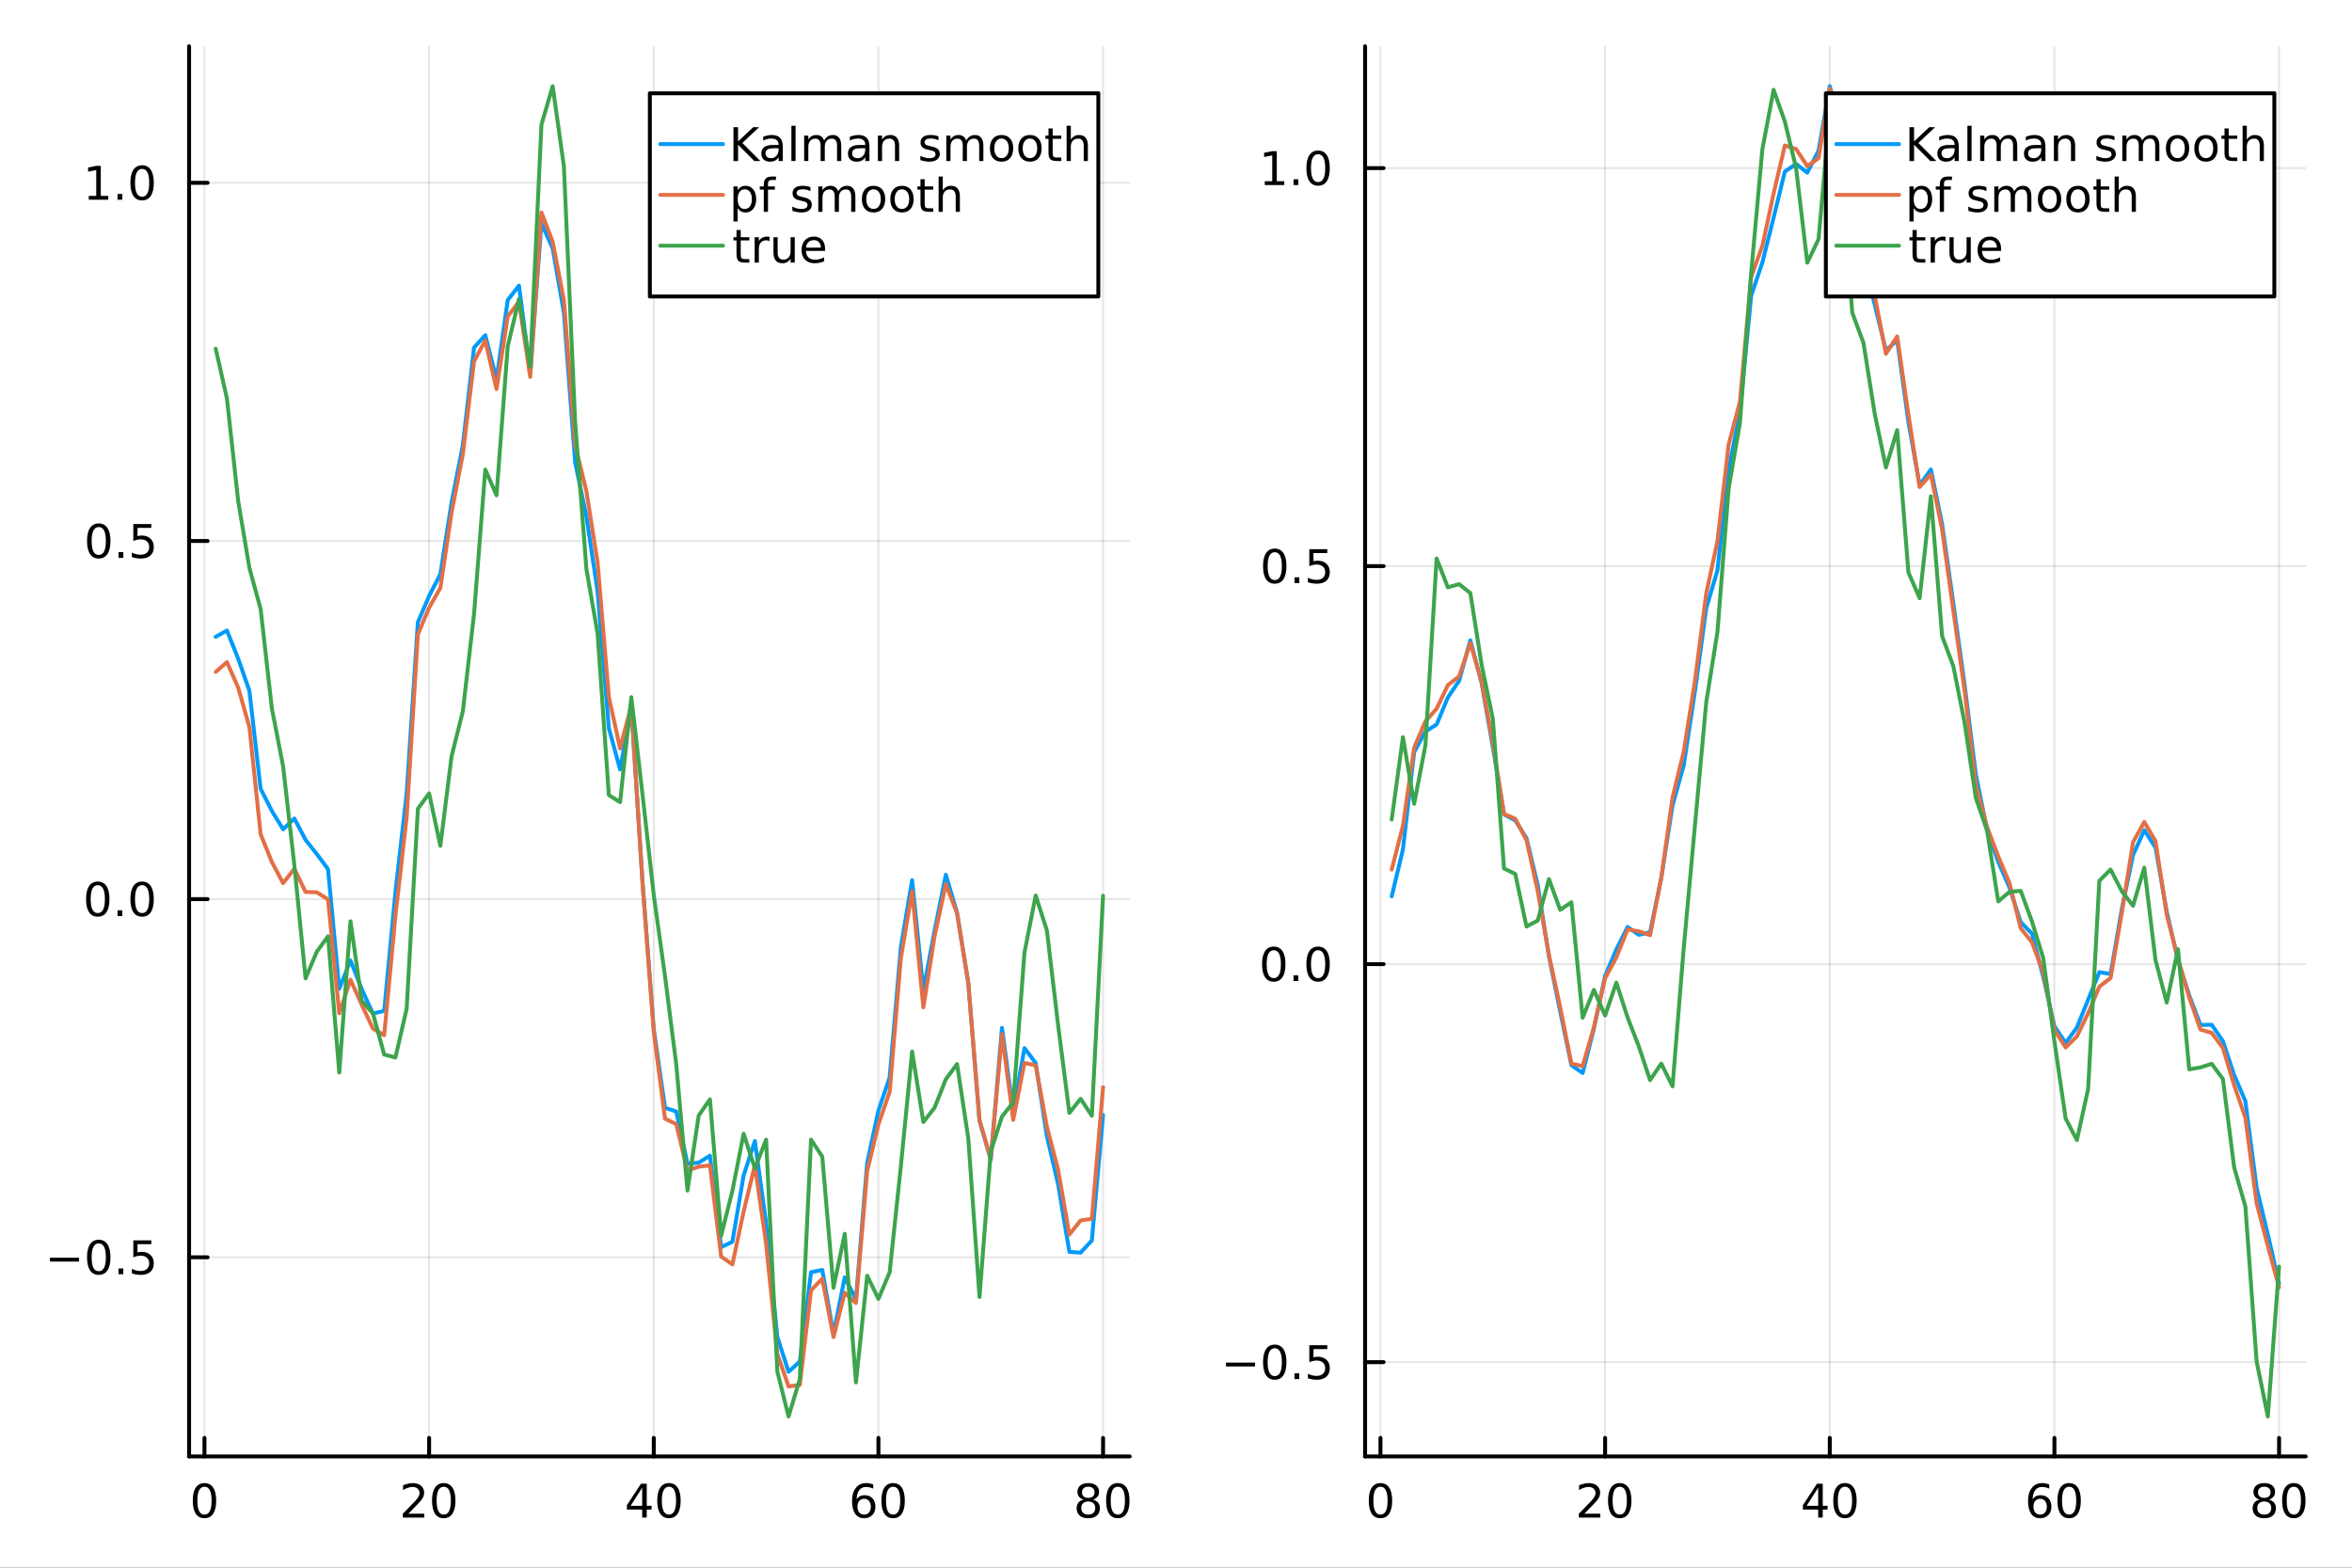 <?xml version="1.0" encoding="utf-8"?>
<svg xmlns="http://www.w3.org/2000/svg" xmlns:xlink="http://www.w3.org/1999/xlink" width="600" height="400" viewBox="0 0 2400 1600">
<rect x="0" y="0" width="2400" height="1600" fill="#333333" stroke="none"/>
<defs>
  <clipPath id="clip900">
    <rect x="0" y="0" width="2400" height="1600"/>
  </clipPath>
</defs>
<path clip-path="url(#clip900)" d="M0 1600 L2400 1600 L2400 0 L0 0  Z" fill="#ffffff" fill-rule="evenodd" fill-opacity="1"/>
<defs>
  <clipPath id="clip901">
    <rect x="480" y="0" width="1681" height="1600"/>
  </clipPath>
</defs>
<path clip-path="url(#clip900)" d="M192.941 1486.45 L1152.76 1486.45 L1152.76 47.244 L192.941 47.244  Z" fill="#ffffff" fill-rule="evenodd" fill-opacity="1"/>
<defs>
  <clipPath id="clip902">
    <rect x="192" y="47" width="961" height="1440"/>
  </clipPath>
</defs>
<polyline clip-path="url(#clip902)" style="stroke:#000000; stroke-linecap:round; stroke-linejoin:round; stroke-width:2; stroke-opacity:0.1; fill:none" points="208.643,1486.45 208.643,47.244 "/>
<polyline clip-path="url(#clip902)" style="stroke:#000000; stroke-linecap:round; stroke-linejoin:round; stroke-width:2; stroke-opacity:0.1; fill:none" points="437.88,1486.45 437.88,47.244 "/>
<polyline clip-path="url(#clip902)" style="stroke:#000000; stroke-linecap:round; stroke-linejoin:round; stroke-width:2; stroke-opacity:0.1; fill:none" points="667.117,1486.45 667.117,47.244 "/>
<polyline clip-path="url(#clip902)" style="stroke:#000000; stroke-linecap:round; stroke-linejoin:round; stroke-width:2; stroke-opacity:0.1; fill:none" points="896.354,1486.45 896.354,47.244 "/>
<polyline clip-path="url(#clip902)" style="stroke:#000000; stroke-linecap:round; stroke-linejoin:round; stroke-width:2; stroke-opacity:0.1; fill:none" points="1125.59,1486.45 1125.59,47.244 "/>
<polyline clip-path="url(#clip902)" style="stroke:#000000; stroke-linecap:round; stroke-linejoin:round; stroke-width:2; stroke-opacity:0.1; fill:none" points="192.941,1283.2 1152.76,1283.2 "/>
<polyline clip-path="url(#clip902)" style="stroke:#000000; stroke-linecap:round; stroke-linejoin:round; stroke-width:2; stroke-opacity:0.1; fill:none" points="192.941,917.656 1152.76,917.656 "/>
<polyline clip-path="url(#clip902)" style="stroke:#000000; stroke-linecap:round; stroke-linejoin:round; stroke-width:2; stroke-opacity:0.1; fill:none" points="192.941,552.118 1152.76,552.118 "/>
<polyline clip-path="url(#clip902)" style="stroke:#000000; stroke-linecap:round; stroke-linejoin:round; stroke-width:2; stroke-opacity:0.1; fill:none" points="192.941,186.579 1152.76,186.579 "/>
<polyline clip-path="url(#clip900)" style="stroke:#000000; stroke-linecap:round; stroke-linejoin:round; stroke-width:4; stroke-opacity:1; fill:none" points="192.941,1486.45 1152.76,1486.45 "/>
<polyline clip-path="url(#clip900)" style="stroke:#000000; stroke-linecap:round; stroke-linejoin:round; stroke-width:4; stroke-opacity:1; fill:none" points="208.643,1486.45 208.643,1467.55 "/>
<polyline clip-path="url(#clip900)" style="stroke:#000000; stroke-linecap:round; stroke-linejoin:round; stroke-width:4; stroke-opacity:1; fill:none" points="437.88,1486.45 437.88,1467.55 "/>
<polyline clip-path="url(#clip900)" style="stroke:#000000; stroke-linecap:round; stroke-linejoin:round; stroke-width:4; stroke-opacity:1; fill:none" points="667.117,1486.45 667.117,1467.55 "/>
<polyline clip-path="url(#clip900)" style="stroke:#000000; stroke-linecap:round; stroke-linejoin:round; stroke-width:4; stroke-opacity:1; fill:none" points="896.354,1486.45 896.354,1467.55 "/>
<polyline clip-path="url(#clip900)" style="stroke:#000000; stroke-linecap:round; stroke-linejoin:round; stroke-width:4; stroke-opacity:1; fill:none" points="1125.59,1486.45 1125.59,1467.55 "/>
<path clip-path="url(#clip900)" d="M208.643 1517.37 Q205.032 1517.37 203.204 1520.93 Q201.398 1524.47 201.398 1531.6 Q201.398 1538.71 203.204 1542.27 Q205.032 1545.82 208.643 1545.82 Q212.278 1545.82 214.083 1542.27 Q215.912 1538.71 215.912 1531.6 Q215.912 1524.47 214.083 1520.93 Q212.278 1517.37 208.643 1517.37 M208.643 1513.66 Q214.454 1513.66 217.509 1518.27 Q220.588 1522.85 220.588 1531.6 Q220.588 1540.33 217.509 1544.94 Q214.454 1549.52 208.643 1549.52 Q202.833 1549.52 199.755 1544.94 Q196.699 1540.33 196.699 1531.6 Q196.699 1522.85 199.755 1518.27 Q202.833 1513.66 208.643 1513.66 Z" fill="#000000" fill-rule="nonzero" fill-opacity="1" /><path clip-path="url(#clip900)" d="M416.654 1544.91 L432.973 1544.91 L432.973 1548.85 L411.029 1548.85 L411.029 1544.91 Q413.691 1542.16 418.274 1537.53 Q422.88 1532.88 424.061 1531.53 Q426.306 1529.01 427.186 1527.27 Q428.089 1525.51 428.089 1523.82 Q428.089 1521.07 426.144 1519.33 Q424.223 1517.6 421.121 1517.6 Q418.922 1517.6 416.468 1518.36 Q414.038 1519.13 411.26 1520.68 L411.26 1515.95 Q414.084 1514.82 416.538 1514.24 Q418.992 1513.66 421.029 1513.66 Q426.399 1513.66 429.593 1516.35 Q432.788 1519.03 432.788 1523.52 Q432.788 1525.65 431.978 1527.57 Q431.191 1529.47 429.084 1532.07 Q428.505 1532.74 425.404 1535.95 Q422.302 1539.15 416.654 1544.91 Z" fill="#000000" fill-rule="nonzero" fill-opacity="1" /><path clip-path="url(#clip900)" d="M452.788 1517.37 Q449.177 1517.37 447.348 1520.93 Q445.542 1524.47 445.542 1531.6 Q445.542 1538.71 447.348 1542.27 Q449.177 1545.82 452.788 1545.82 Q456.422 1545.82 458.227 1542.27 Q460.056 1538.71 460.056 1531.6 Q460.056 1524.47 458.227 1520.93 Q456.422 1517.37 452.788 1517.37 M452.788 1513.66 Q458.598 1513.66 461.653 1518.27 Q464.732 1522.85 464.732 1531.6 Q464.732 1540.33 461.653 1544.94 Q458.598 1549.52 452.788 1549.52 Q446.978 1549.52 443.899 1544.94 Q440.843 1540.33 440.843 1531.6 Q440.843 1522.85 443.899 1518.27 Q446.978 1513.66 452.788 1513.66 Z" fill="#000000" fill-rule="nonzero" fill-opacity="1" /><path clip-path="url(#clip900)" d="M655.289 1518.36 L643.483 1536.81 L655.289 1536.81 L655.289 1518.36 M654.062 1514.29 L659.941 1514.29 L659.941 1536.81 L664.872 1536.81 L664.872 1540.7 L659.941 1540.7 L659.941 1548.85 L655.289 1548.85 L655.289 1540.7 L639.687 1540.7 L639.687 1536.19 L654.062 1514.29 Z" fill="#000000" fill-rule="nonzero" fill-opacity="1" /><path clip-path="url(#clip900)" d="M682.603 1517.37 Q678.992 1517.37 677.164 1520.93 Q675.358 1524.47 675.358 1531.6 Q675.358 1538.71 677.164 1542.27 Q678.992 1545.82 682.603 1545.82 Q686.238 1545.82 688.043 1542.27 Q689.872 1538.71 689.872 1531.6 Q689.872 1524.47 688.043 1520.93 Q686.238 1517.37 682.603 1517.37 M682.603 1513.66 Q688.414 1513.66 691.469 1518.27 Q694.548 1522.85 694.548 1531.6 Q694.548 1540.33 691.469 1544.94 Q688.414 1549.52 682.603 1549.52 Q676.793 1549.52 673.715 1544.94 Q670.659 1540.33 670.659 1531.6 Q670.659 1522.85 673.715 1518.27 Q676.793 1513.66 682.603 1513.66 Z" fill="#000000" fill-rule="nonzero" fill-opacity="1" /><path clip-path="url(#clip900)" d="M881.76 1529.7 Q878.611 1529.7 876.76 1531.86 Q874.931 1534.01 874.931 1537.76 Q874.931 1541.49 876.76 1543.66 Q878.611 1545.82 881.76 1545.82 Q884.908 1545.82 886.736 1543.66 Q888.588 1541.49 888.588 1537.76 Q888.588 1534.01 886.736 1531.86 Q884.908 1529.7 881.76 1529.7 M891.042 1515.05 L891.042 1519.31 Q889.283 1518.48 887.477 1518.04 Q885.695 1517.6 883.935 1517.6 Q879.306 1517.6 876.852 1520.72 Q874.422 1523.85 874.074 1530.17 Q875.44 1528.15 877.5 1527.09 Q879.56 1526 882.037 1526 Q887.246 1526 890.255 1529.17 Q893.287 1532.32 893.287 1537.76 Q893.287 1543.08 890.139 1546.3 Q886.991 1549.52 881.76 1549.52 Q875.764 1549.52 872.593 1544.94 Q869.422 1540.33 869.422 1531.6 Q869.422 1523.41 873.31 1518.55 Q877.199 1513.66 883.75 1513.66 Q885.509 1513.66 887.292 1514.01 Q889.097 1514.36 891.042 1515.05 Z" fill="#000000" fill-rule="nonzero" fill-opacity="1" /><path clip-path="url(#clip900)" d="M911.343 1517.37 Q907.732 1517.37 905.903 1520.93 Q904.097 1524.47 904.097 1531.6 Q904.097 1538.71 905.903 1542.27 Q907.732 1545.82 911.343 1545.82 Q914.977 1545.82 916.782 1542.27 Q918.611 1538.71 918.611 1531.6 Q918.611 1524.47 916.782 1520.93 Q914.977 1517.37 911.343 1517.37 M911.343 1513.66 Q917.153 1513.66 920.208 1518.27 Q923.287 1522.85 923.287 1531.6 Q923.287 1540.33 920.208 1544.94 Q917.153 1549.52 911.343 1549.52 Q905.533 1549.52 902.454 1544.94 Q899.398 1540.33 899.398 1531.6 Q899.398 1522.85 902.454 1518.27 Q905.533 1513.66 911.343 1513.66 Z" fill="#000000" fill-rule="nonzero" fill-opacity="1" /><path clip-path="url(#clip900)" d="M1110.46 1532.44 Q1107.13 1532.44 1105.21 1534.22 Q1103.31 1536 1103.31 1539.13 Q1103.31 1542.25 1105.21 1544.03 Q1107.13 1545.82 1110.46 1545.82 Q1113.8 1545.82 1115.72 1544.03 Q1117.64 1542.23 1117.64 1539.13 Q1117.64 1536 1115.72 1534.22 Q1113.82 1532.44 1110.46 1532.44 M1105.79 1530.45 Q1102.78 1529.7 1101.09 1527.64 Q1099.42 1525.58 1099.42 1522.62 Q1099.42 1518.48 1102.36 1516.07 Q1105.33 1513.66 1110.46 1513.66 Q1115.63 1513.66 1118.57 1516.07 Q1121.51 1518.48 1121.51 1522.62 Q1121.51 1525.58 1119.82 1527.64 Q1118.15 1529.7 1115.16 1530.45 Q1118.54 1531.23 1120.42 1533.52 Q1122.32 1535.82 1122.32 1539.13 Q1122.32 1544.15 1119.24 1546.83 Q1116.18 1549.52 1110.46 1549.52 Q1104.75 1549.52 1101.67 1546.83 Q1098.61 1544.15 1098.61 1539.13 Q1098.61 1535.82 1100.51 1533.52 Q1102.41 1531.23 1105.79 1530.45 M1104.08 1523.06 Q1104.08 1525.75 1105.74 1527.25 Q1107.43 1528.76 1110.46 1528.76 Q1113.47 1528.76 1115.16 1527.25 Q1116.88 1525.75 1116.88 1523.06 Q1116.88 1520.38 1115.16 1518.87 Q1113.47 1517.37 1110.46 1517.37 Q1107.43 1517.37 1105.74 1518.87 Q1104.08 1520.38 1104.08 1523.06 Z" fill="#000000" fill-rule="nonzero" fill-opacity="1" /><path clip-path="url(#clip900)" d="M1140.63 1517.37 Q1137.01 1517.37 1135.19 1520.93 Q1133.38 1524.47 1133.38 1531.6 Q1133.38 1538.71 1135.19 1542.27 Q1137.01 1545.82 1140.63 1545.82 Q1144.26 1545.82 1146.07 1542.27 Q1147.89 1538.71 1147.89 1531.6 Q1147.89 1524.47 1146.07 1520.93 Q1144.26 1517.37 1140.63 1517.37 M1140.63 1513.66 Q1146.44 1513.66 1149.49 1518.27 Q1152.57 1522.85 1152.57 1531.6 Q1152.57 1540.33 1149.49 1544.94 Q1146.44 1549.52 1140.63 1549.52 Q1134.82 1549.52 1131.74 1544.94 Q1128.68 1540.33 1128.68 1531.6 Q1128.68 1522.85 1131.74 1518.27 Q1134.82 1513.66 1140.63 1513.66 Z" fill="#000000" fill-rule="nonzero" fill-opacity="1" /><polyline clip-path="url(#clip900)" style="stroke:#000000; stroke-linecap:round; stroke-linejoin:round; stroke-width:4; stroke-opacity:1; fill:none" points="192.941,1486.45 192.941,47.244 "/>
<polyline clip-path="url(#clip900)" style="stroke:#000000; stroke-linecap:round; stroke-linejoin:round; stroke-width:4; stroke-opacity:1; fill:none" points="192.941,1283.2 211.838,1283.2 "/>
<polyline clip-path="url(#clip900)" style="stroke:#000000; stroke-linecap:round; stroke-linejoin:round; stroke-width:4; stroke-opacity:1; fill:none" points="192.941,917.656 211.838,917.656 "/>
<polyline clip-path="url(#clip900)" style="stroke:#000000; stroke-linecap:round; stroke-linejoin:round; stroke-width:4; stroke-opacity:1; fill:none" points="192.941,552.118 211.838,552.118 "/>
<polyline clip-path="url(#clip900)" style="stroke:#000000; stroke-linecap:round; stroke-linejoin:round; stroke-width:4; stroke-opacity:1; fill:none" points="192.941,186.579 211.838,186.579 "/>
<path clip-path="url(#clip900)" d="M50.992 1283.65 L80.668 1283.65 L80.668 1287.58 L50.992 1287.58 L50.992 1283.65 Z" fill="#000000" fill-rule="nonzero" fill-opacity="1" /><path clip-path="url(#clip900)" d="M100.76 1268.99 Q97.149 1268.99 95.321 1272.56 Q93.515 1276.1 93.515 1283.23 Q93.515 1290.34 95.321 1293.9 Q97.149 1297.44 100.76 1297.44 Q104.395 1297.44 106.2 1293.9 Q108.029 1290.34 108.029 1283.23 Q108.029 1276.1 106.2 1272.56 Q104.395 1268.99 100.76 1268.99 M100.76 1265.29 Q106.571 1265.29 109.626 1269.9 Q112.705 1274.48 112.705 1283.23 Q112.705 1291.96 109.626 1296.56 Q106.571 1301.15 100.76 1301.15 Q94.95 1301.15 91.871 1296.56 Q88.816 1291.96 88.816 1283.23 Q88.816 1274.48 91.871 1269.9 Q94.95 1265.29 100.76 1265.29 Z" fill="#000000" fill-rule="nonzero" fill-opacity="1" /><path clip-path="url(#clip900)" d="M120.922 1294.6 L125.807 1294.6 L125.807 1300.48 L120.922 1300.48 L120.922 1294.6 Z" fill="#000000" fill-rule="nonzero" fill-opacity="1" /><path clip-path="url(#clip900)" d="M136.038 1265.92 L154.394 1265.92 L154.394 1269.85 L140.32 1269.85 L140.32 1278.32 Q141.339 1277.98 142.357 1277.81 Q143.376 1277.63 144.394 1277.63 Q150.181 1277.63 153.561 1280.8 Q156.941 1283.97 156.941 1289.39 Q156.941 1294.97 153.468 1298.07 Q149.996 1301.15 143.677 1301.15 Q141.501 1301.15 139.232 1300.78 Q136.987 1300.41 134.58 1299.66 L134.58 1294.97 Q136.663 1296.1 138.885 1296.66 Q141.107 1297.21 143.584 1297.21 Q147.589 1297.21 149.927 1295.1 Q152.265 1293 152.265 1289.39 Q152.265 1285.78 149.927 1283.67 Q147.589 1281.56 143.584 1281.56 Q141.709 1281.56 139.834 1281.98 Q137.982 1282.4 136.038 1283.28 L136.038 1265.92 Z" fill="#000000" fill-rule="nonzero" fill-opacity="1" /><path clip-path="url(#clip900)" d="M99.765 903.455 Q96.154 903.455 94.325 907.02 Q92.52 910.562 92.52 917.691 Q92.52 924.798 94.325 928.362 Q96.154 931.904 99.765 931.904 Q103.399 931.904 105.205 928.362 Q107.033 924.798 107.033 917.691 Q107.033 910.562 105.205 907.02 Q103.399 903.455 99.765 903.455 M99.765 899.751 Q105.575 899.751 108.631 904.358 Q111.709 908.941 111.709 917.691 Q111.709 926.418 108.631 931.024 Q105.575 935.608 99.765 935.608 Q93.955 935.608 90.876 931.024 Q87.821 926.418 87.821 917.691 Q87.821 908.941 90.876 904.358 Q93.955 899.751 99.765 899.751 Z" fill="#000000" fill-rule="nonzero" fill-opacity="1" /><path clip-path="url(#clip900)" d="M119.927 929.057 L124.811 929.057 L124.811 934.936 L119.927 934.936 L119.927 929.057 Z" fill="#000000" fill-rule="nonzero" fill-opacity="1" /><path clip-path="url(#clip900)" d="M144.996 903.455 Q141.385 903.455 139.556 907.02 Q137.751 910.562 137.751 917.691 Q137.751 924.798 139.556 928.362 Q141.385 931.904 144.996 931.904 Q148.63 931.904 150.436 928.362 Q152.265 924.798 152.265 917.691 Q152.265 910.562 150.436 907.02 Q148.63 903.455 144.996 903.455 M144.996 899.751 Q150.806 899.751 153.862 904.358 Q156.941 908.941 156.941 917.691 Q156.941 926.418 153.862 931.024 Q150.806 935.608 144.996 935.608 Q139.186 935.608 136.107 931.024 Q133.052 926.418 133.052 917.691 Q133.052 908.941 136.107 904.358 Q139.186 899.751 144.996 899.751 Z" fill="#000000" fill-rule="nonzero" fill-opacity="1" /><path clip-path="url(#clip900)" d="M100.76 537.916 Q97.149 537.916 95.321 541.481 Q93.515 545.023 93.515 552.152 Q93.515 559.259 95.321 562.824 Q97.149 566.365 100.76 566.365 Q104.395 566.365 106.2 562.824 Q108.029 559.259 108.029 552.152 Q108.029 545.023 106.2 541.481 Q104.395 537.916 100.76 537.916 M100.76 534.213 Q106.571 534.213 109.626 538.819 Q112.705 543.403 112.705 552.152 Q112.705 560.879 109.626 565.486 Q106.571 570.069 100.76 570.069 Q94.95 570.069 91.871 565.486 Q88.816 560.879 88.816 552.152 Q88.816 543.403 91.871 538.819 Q94.95 534.213 100.76 534.213 Z" fill="#000000" fill-rule="nonzero" fill-opacity="1" /><path clip-path="url(#clip900)" d="M120.922 563.518 L125.807 563.518 L125.807 569.398 L120.922 569.398 L120.922 563.518 Z" fill="#000000" fill-rule="nonzero" fill-opacity="1" /><path clip-path="url(#clip900)" d="M136.038 534.838 L154.394 534.838 L154.394 538.773 L140.32 538.773 L140.32 547.245 Q141.339 546.898 142.357 546.736 Q143.376 546.551 144.394 546.551 Q150.181 546.551 153.561 549.722 Q156.941 552.893 156.941 558.31 Q156.941 563.889 153.468 566.99 Q149.996 570.069 143.677 570.069 Q141.501 570.069 139.232 569.699 Q136.987 569.328 134.58 568.588 L134.58 563.889 Q136.663 565.023 138.885 565.578 Q141.107 566.134 143.584 566.134 Q147.589 566.134 149.927 564.027 Q152.265 561.921 152.265 558.31 Q152.265 554.699 149.927 552.592 Q147.589 550.486 143.584 550.486 Q141.709 550.486 139.834 550.902 Q137.982 551.319 136.038 552.199 L136.038 534.838 Z" fill="#000000" fill-rule="nonzero" fill-opacity="1" /><path clip-path="url(#clip900)" d="M90.575 199.924 L98.214 199.924 L98.214 173.558 L89.904 175.225 L89.904 170.966 L98.168 169.299 L102.844 169.299 L102.844 199.924 L110.483 199.924 L110.483 203.859 L90.575 203.859 L90.575 199.924 Z" fill="#000000" fill-rule="nonzero" fill-opacity="1" /><path clip-path="url(#clip900)" d="M119.927 197.979 L124.811 197.979 L124.811 203.859 L119.927 203.859 L119.927 197.979 Z" fill="#000000" fill-rule="nonzero" fill-opacity="1" /><path clip-path="url(#clip900)" d="M144.996 172.378 Q141.385 172.378 139.556 175.943 Q137.751 179.484 137.751 186.614 Q137.751 193.72 139.556 197.285 Q141.385 200.827 144.996 200.827 Q148.63 200.827 150.436 197.285 Q152.265 193.72 152.265 186.614 Q152.265 179.484 150.436 175.943 Q148.63 172.378 144.996 172.378 M144.996 168.674 Q150.806 168.674 153.862 173.281 Q156.941 177.864 156.941 186.614 Q156.941 195.341 153.862 199.947 Q150.806 204.53 144.996 204.53 Q139.186 204.53 136.107 199.947 Q133.052 195.341 133.052 186.614 Q133.052 177.864 136.107 173.281 Q139.186 168.674 144.996 168.674 Z" fill="#000000" fill-rule="nonzero" fill-opacity="1" /><polyline clip-path="url(#clip902)" style="stroke:#009af9; stroke-linecap:round; stroke-linejoin:round; stroke-width:4; stroke-opacity:1; fill:none" points="220.105,649.911 231.567,643.547 243.029,672.208 254.491,705.07 265.953,805.08 277.414,827.627 288.876,846.376 300.338,835.373 311.8,857.21 323.262,871.638 334.724,887.042 346.186,1009.19 357.647,980.297 369.109,1009.45 380.571,1034.44 392.033,1031.66 403.495,910.515 414.957,809.67 426.419,635.117 437.88,608.181 449.342,585.995 460.804,512.734 472.266,454.451 483.728,354.754 495.19,342.108 506.651,387.357 518.113,306.21 529.575,291.531 541.037,380.073 552.499,227.648 563.961,253.545 575.423,319.292 586.884,471.938 598.346,526.826 609.808,603.896 621.27,743.087 632.732,785.299 644.194,722.884 655.655,900.263 667.117,1050.4 678.579,1130.66 690.041,1134.39 701.503,1187.66 712.965,1186.67 724.427,1179.47 735.888,1272.96 747.35,1267.3 758.812,1199.6 770.274,1164.62 781.736,1248.35 793.198,1364.46 804.66,1400.12 816.121,1389.52 827.583,1298.38 839.045,1296.11 850.507,1361.48 861.969,1303.59 873.431,1326.02 884.892,1186.57 896.354,1133.47 907.816,1099.46 919.278,966.393 930.74,898.38 942.202,1010.72 953.664,949.886 965.125,892.806 976.587,931.459 988.049,1003.36 999.511,1143.84 1010.97,1183.64 1022.43,1049.05 1033.9,1135 1045.36,1069.72 1056.82,1084.93 1068.28,1159.78 1079.74,1208.87 1091.21,1277.74 1102.67,1278.46 1114.13,1266.08 1125.59,1138.02 "/>
<polyline clip-path="url(#clip902)" style="stroke:#e26f46; stroke-linecap:round; stroke-linejoin:round; stroke-width:4; stroke-opacity:1; fill:none" points="220.105,685.826 231.567,675.765 243.029,701.696 254.491,742.065 265.953,851.389 277.414,879.761 288.876,901.354 300.338,886.706 311.8,910.36 323.262,910.68 334.724,917.969 346.186,1034.17 357.647,999.925 369.109,1025.43 380.571,1049.8 392.033,1056.55 403.495,934.76 414.957,834.142 426.419,647.431 437.88,620.24 449.342,600.051 460.804,523.104 472.266,463.652 483.728,368.677 495.19,347.54 506.651,397.133 518.113,322.936 529.575,307.926 541.037,384.715 552.499,216.902 563.961,246.684 575.423,306.66 586.884,454.33 598.346,501.183 609.808,574.247 621.27,711.339 632.732,763.849 644.194,720.206 655.655,901.8 667.117,1053.38 678.579,1141.7 690.041,1147.27 701.503,1194.75 712.965,1190.72 724.427,1189.42 735.888,1282.46 747.35,1290.51 758.812,1236.41 770.274,1189.39 781.736,1269.35 793.198,1381.82 804.66,1415.06 816.121,1413.46 827.583,1316.99 839.045,1305.05 850.507,1364.64 861.969,1319.47 873.431,1329.87 884.892,1195.13 896.354,1147.51 907.816,1114.35 919.278,977.549 930.74,909.592 942.202,1028.16 953.664,955.455 965.125,902.373 976.587,932.084 988.049,1003.17 999.511,1143.36 1010.97,1182.54 1022.43,1055.41 1033.9,1142.94 1045.36,1084.85 1056.82,1087.29 1068.28,1149.95 1079.74,1193.97 1091.21,1260.02 1102.67,1245.57 1114.13,1243.92 1125.59,1109.62 "/>
<polyline clip-path="url(#clip902)" style="stroke:#3da44d; stroke-linecap:round; stroke-linejoin:round; stroke-width:4; stroke-opacity:1; fill:none" points="220.105,355.891 231.567,406.72 243.029,511.187 254.491,579.595 265.953,621.556 277.414,723.038 288.876,782.019 300.338,882.863 311.8,998.547 323.262,971.318 334.724,955.576 346.186,1094.62 357.647,940.285 369.109,1021.21 380.571,1034.4 392.033,1076.26 403.495,1079.3 414.957,1029.6 426.419,825.379 437.88,809.774 449.342,863.253 460.804,771.847 472.266,726.044 483.728,626.57 495.19,479.237 506.651,505.522 518.113,353.312 529.575,305.274 541.037,374.205 552.499,127.197 563.961,87.976 575.423,169.911 586.884,430.979 598.346,580.411 609.808,646.688 621.27,811.402 632.732,818.691 644.194,711.597 655.655,811.03 667.117,913.679 678.579,996.26 690.041,1086.23 701.503,1215.11 712.965,1138.52 724.427,1122.02 735.888,1261.19 747.35,1215.32 758.812,1157.11 770.274,1192.42 781.736,1163.18 793.198,1399.82 804.66,1445.72 816.121,1407.52 827.583,1163.15 839.045,1180.47 850.507,1314.26 861.969,1259.25 873.431,1410.98 884.892,1302.04 896.354,1325.67 907.816,1298.5 919.278,1189.98 930.74,1073.25 942.202,1145.15 953.664,1130.51 965.125,1101.54 976.587,1086.03 988.049,1161.65 999.511,1323.7 1010.97,1175.25 1022.43,1139.57 1033.9,1125.06 1045.36,972.295 1056.82,913.945 1068.28,949.731 1079.74,1046.67 1091.21,1135.86 1102.67,1121.44 1114.13,1138.79 1125.59,914.262 "/>
<path clip-path="url(#clip900)" d="M663.116 302.578 L1120.76 302.578 L1120.76 95.218 L663.116 95.218  Z" fill="#ffffff" fill-rule="evenodd" fill-opacity="1"/>
<polyline clip-path="url(#clip900)" style="stroke:#000000; stroke-linecap:round; stroke-linejoin:round; stroke-width:4; stroke-opacity:1; fill:none" points="663.116,302.578 1120.76,302.578 1120.76,95.218 663.116,95.218 663.116,302.578 "/>
<polyline clip-path="url(#clip900)" style="stroke:#009af9; stroke-linecap:round; stroke-linejoin:round; stroke-width:4; stroke-opacity:1; fill:none" points="673.78,147.058 737.768,147.058 "/>
<path clip-path="url(#clip900)" d="M748.433 129.778 L753.109 129.778 L753.109 144.384 L768.618 129.778 L774.636 129.778 L757.484 145.889 L775.863 164.338 L769.706 164.338 L753.109 147.694 L753.109 164.338 L748.433 164.338 L748.433 129.778 Z" fill="#000000" fill-rule="nonzero" fill-opacity="1" /><path clip-path="url(#clip900)" d="M790.284 151.305 Q785.122 151.305 783.132 152.486 Q781.141 153.666 781.141 156.514 Q781.141 158.782 782.622 160.125 Q784.127 161.444 786.696 161.444 Q790.238 161.444 792.368 158.944 Q794.52 156.421 794.52 152.254 L794.52 151.305 L790.284 151.305 M798.78 149.546 L798.78 164.338 L794.52 164.338 L794.52 160.402 Q793.062 162.763 790.886 163.898 Q788.71 165.009 785.562 165.009 Q781.581 165.009 779.22 162.787 Q776.882 160.541 776.882 156.791 Q776.882 152.416 779.798 150.194 Q782.738 147.972 788.548 147.972 L794.52 147.972 L794.52 147.555 Q794.52 144.615 792.576 143.018 Q790.655 141.398 787.159 141.398 Q784.937 141.398 782.831 141.93 Q780.724 142.463 778.78 143.527 L778.78 139.592 Q781.118 138.69 783.317 138.25 Q785.516 137.787 787.599 137.787 Q793.224 137.787 796.002 140.703 Q798.78 143.62 798.78 149.546 Z" fill="#000000" fill-rule="nonzero" fill-opacity="1" /><path clip-path="url(#clip900)" d="M807.553 128.319 L811.812 128.319 L811.812 164.338 L807.553 164.338 L807.553 128.319 Z" fill="#000000" fill-rule="nonzero" fill-opacity="1" /><path clip-path="url(#clip900)" d="M840.909 143.389 Q842.506 140.518 844.729 139.153 Q846.951 137.787 849.96 137.787 Q854.011 137.787 856.21 140.634 Q858.409 143.458 858.409 148.689 L858.409 164.338 L854.127 164.338 L854.127 148.828 Q854.127 145.102 852.807 143.296 Q851.488 141.49 848.779 141.49 Q845.469 141.49 843.548 143.69 Q841.627 145.889 841.627 149.685 L841.627 164.338 L837.344 164.338 L837.344 148.828 Q837.344 145.078 836.025 143.296 Q834.705 141.49 831.951 141.49 Q828.687 141.49 826.766 143.713 Q824.844 145.912 824.844 149.685 L824.844 164.338 L820.562 164.338 L820.562 138.412 L824.844 138.412 L824.844 142.44 Q826.303 140.055 828.34 138.921 Q830.377 137.787 833.178 137.787 Q836.002 137.787 837.969 139.222 Q839.96 140.657 840.909 143.389 Z" fill="#000000" fill-rule="nonzero" fill-opacity="1" /><path clip-path="url(#clip900)" d="M878.687 151.305 Q873.525 151.305 871.534 152.486 Q869.543 153.666 869.543 156.514 Q869.543 158.782 871.025 160.125 Q872.529 161.444 875.099 161.444 Q878.64 161.444 880.77 158.944 Q882.923 156.421 882.923 152.254 L882.923 151.305 L878.687 151.305 M887.182 149.546 L887.182 164.338 L882.923 164.338 L882.923 160.402 Q881.464 162.763 879.289 163.898 Q877.113 165.009 873.964 165.009 Q869.983 165.009 867.622 162.787 Q865.284 160.541 865.284 156.791 Q865.284 152.416 868.201 150.194 Q871.14 147.972 876.951 147.972 L882.923 147.972 L882.923 147.555 Q882.923 144.615 880.978 143.018 Q879.057 141.398 875.562 141.398 Q873.339 141.398 871.233 141.93 Q869.127 142.463 867.182 143.527 L867.182 139.592 Q869.52 138.69 871.719 138.25 Q873.918 137.787 876.001 137.787 Q881.626 137.787 884.404 140.703 Q887.182 143.62 887.182 149.546 Z" fill="#000000" fill-rule="nonzero" fill-opacity="1" /><path clip-path="url(#clip900)" d="M917.506 148.689 L917.506 164.338 L913.247 164.338 L913.247 148.828 Q913.247 145.148 911.811 143.319 Q910.376 141.49 907.506 141.49 Q904.057 141.49 902.066 143.69 Q900.075 145.889 900.075 149.685 L900.075 164.338 L895.793 164.338 L895.793 138.412 L900.075 138.412 L900.075 142.44 Q901.603 140.102 903.663 138.944 Q905.747 137.787 908.455 137.787 Q912.923 137.787 915.214 140.565 Q917.506 143.319 917.506 148.689 Z" fill="#000000" fill-rule="nonzero" fill-opacity="1" /><path clip-path="url(#clip900)" d="M957.598 139.176 L957.598 143.203 Q955.793 142.277 953.848 141.815 Q951.904 141.352 949.821 141.352 Q946.649 141.352 945.052 142.324 Q943.478 143.296 943.478 145.24 Q943.478 146.722 944.612 147.578 Q945.746 148.412 949.172 149.176 L950.631 149.5 Q955.168 150.472 957.066 152.254 Q958.987 154.014 958.987 157.185 Q958.987 160.796 956.117 162.902 Q953.27 165.009 948.27 165.009 Q946.186 165.009 943.918 164.592 Q941.672 164.199 939.172 163.388 L939.172 158.99 Q941.534 160.217 943.825 160.842 Q946.117 161.444 948.362 161.444 Q951.371 161.444 952.992 160.426 Q954.612 159.384 954.612 157.509 Q954.612 155.773 953.432 154.847 Q952.274 153.921 948.316 153.064 L946.834 152.717 Q942.876 151.884 941.117 150.171 Q939.358 148.435 939.358 145.426 Q939.358 141.768 941.95 139.778 Q944.543 137.787 949.311 137.787 Q951.672 137.787 953.756 138.134 Q955.839 138.481 957.598 139.176 Z" fill="#000000" fill-rule="nonzero" fill-opacity="1" /><path clip-path="url(#clip900)" d="M985.955 143.389 Q987.552 140.518 989.774 139.153 Q991.996 137.787 995.005 137.787 Q999.056 137.787 1001.26 140.634 Q1003.45 143.458 1003.45 148.689 L1003.45 164.338 L999.172 164.338 L999.172 148.828 Q999.172 145.102 997.853 143.296 Q996.533 141.49 993.825 141.49 Q990.515 141.49 988.593 143.69 Q986.672 145.889 986.672 149.685 L986.672 164.338 L982.39 164.338 L982.39 148.828 Q982.39 145.078 981.07 143.296 Q979.751 141.49 976.996 141.49 Q973.732 141.49 971.811 143.713 Q969.89 145.912 969.89 149.685 L969.89 164.338 L965.607 164.338 L965.607 138.412 L969.89 138.412 L969.89 142.44 Q971.348 140.055 973.385 138.921 Q975.422 137.787 978.223 137.787 Q981.047 137.787 983.015 139.222 Q985.006 140.657 985.955 143.389 Z" fill="#000000" fill-rule="nonzero" fill-opacity="1" /><path clip-path="url(#clip900)" d="M1022 141.398 Q1018.57 141.398 1016.58 144.083 Q1014.59 146.745 1014.59 151.398 Q1014.59 156.051 1016.56 158.736 Q1018.55 161.398 1022 161.398 Q1025.4 161.398 1027.39 158.713 Q1029.38 156.027 1029.38 151.398 Q1029.38 146.791 1027.39 144.106 Q1025.4 141.398 1022 141.398 M1022 137.787 Q1027.55 137.787 1030.72 141.398 Q1033.89 145.009 1033.89 151.398 Q1033.89 157.764 1030.72 161.398 Q1027.55 165.009 1022 165.009 Q1016.42 165.009 1013.25 161.398 Q1010.1 157.764 1010.1 151.398 Q1010.1 145.009 1013.25 141.398 Q1016.42 137.787 1022 137.787 Z" fill="#000000" fill-rule="nonzero" fill-opacity="1" /><path clip-path="url(#clip900)" d="M1051 141.398 Q1047.57 141.398 1045.58 144.083 Q1043.59 146.745 1043.59 151.398 Q1043.59 156.051 1045.56 158.736 Q1047.55 161.398 1051 161.398 Q1054.4 161.398 1056.39 158.713 Q1058.38 156.027 1058.38 151.398 Q1058.38 146.791 1056.39 144.106 Q1054.4 141.398 1051 141.398 M1051 137.787 Q1056.56 137.787 1059.73 141.398 Q1062.9 145.009 1062.9 151.398 Q1062.9 157.764 1059.73 161.398 Q1056.56 165.009 1051 165.009 Q1045.42 165.009 1042.25 161.398 Q1039.1 157.764 1039.1 151.398 Q1039.1 145.009 1042.25 141.398 Q1045.42 137.787 1051 137.787 Z" fill="#000000" fill-rule="nonzero" fill-opacity="1" /><path clip-path="url(#clip900)" d="M1074.17 131.051 L1074.17 138.412 L1082.94 138.412 L1082.94 141.722 L1074.17 141.722 L1074.17 155.796 Q1074.17 158.967 1075.03 159.87 Q1075.91 160.773 1078.57 160.773 L1082.94 160.773 L1082.94 164.338 L1078.57 164.338 Q1073.64 164.338 1071.76 162.509 Q1069.89 160.657 1069.89 155.796 L1069.89 141.722 L1066.76 141.722 L1066.76 138.412 L1069.89 138.412 L1069.89 131.051 L1074.17 131.051 Z" fill="#000000" fill-rule="nonzero" fill-opacity="1" /><path clip-path="url(#clip900)" d="M1110.1 148.689 L1110.1 164.338 L1105.84 164.338 L1105.84 148.828 Q1105.84 145.148 1104.4 143.319 Q1102.97 141.49 1100.1 141.49 Q1096.65 141.49 1094.66 143.69 Q1092.67 145.889 1092.67 149.685 L1092.67 164.338 L1088.38 164.338 L1088.38 128.319 L1092.67 128.319 L1092.67 142.44 Q1094.19 140.102 1096.25 138.944 Q1098.34 137.787 1101.05 137.787 Q1105.51 137.787 1107.81 140.565 Q1110.1 143.319 1110.1 148.689 Z" fill="#000000" fill-rule="nonzero" fill-opacity="1" /><polyline clip-path="url(#clip900)" style="stroke:#e26f46; stroke-linecap:round; stroke-linejoin:round; stroke-width:4; stroke-opacity:1; fill:none" points="673.78,198.898 737.768,198.898 "/>
<path clip-path="url(#clip900)" d="M752.715 212.289 L752.715 226.039 L748.433 226.039 L748.433 190.252 L752.715 190.252 L752.715 194.187 Q754.058 191.872 756.095 190.761 Q758.155 189.627 761.002 189.627 Q765.724 189.627 768.664 193.377 Q771.627 197.127 771.627 203.238 Q771.627 209.349 768.664 213.099 Q765.724 216.849 761.002 216.849 Q758.155 216.849 756.095 215.738 Q754.058 214.603 752.715 212.289 M767.206 203.238 Q767.206 198.539 765.261 195.877 Q763.34 193.192 759.96 193.192 Q756.581 193.192 754.636 195.877 Q752.715 198.539 752.715 203.238 Q752.715 207.937 754.636 210.622 Q756.581 213.284 759.96 213.284 Q763.34 213.284 765.261 210.622 Q767.206 207.937 767.206 203.238 Z" fill="#000000" fill-rule="nonzero" fill-opacity="1" /><path clip-path="url(#clip900)" d="M791.812 180.159 L791.812 183.701 L787.738 183.701 Q785.446 183.701 784.544 184.627 Q783.664 185.553 783.664 187.96 L783.664 190.252 L790.678 190.252 L790.678 193.562 L783.664 193.562 L783.664 216.178 L779.382 216.178 L779.382 193.562 L775.308 193.562 L775.308 190.252 L779.382 190.252 L779.382 188.446 Q779.382 184.118 781.396 182.15 Q783.409 180.159 787.784 180.159 L791.812 180.159 Z" fill="#000000" fill-rule="nonzero" fill-opacity="1" /><path clip-path="url(#clip900)" d="M826.974 191.016 L826.974 195.043 Q825.168 194.117 823.224 193.655 Q821.28 193.192 819.196 193.192 Q816.025 193.192 814.428 194.164 Q812.854 195.136 812.854 197.08 Q812.854 198.562 813.988 199.418 Q815.122 200.252 818.548 201.016 L820.006 201.34 Q824.543 202.312 826.442 204.094 Q828.363 205.854 828.363 209.025 Q828.363 212.636 825.492 214.742 Q822.645 216.849 817.645 216.849 Q815.562 216.849 813.293 216.432 Q811.048 216.039 808.548 215.228 L808.548 210.83 Q810.909 212.057 813.201 212.682 Q815.493 213.284 817.738 213.284 Q820.747 213.284 822.368 212.266 Q823.988 211.224 823.988 209.349 Q823.988 207.613 822.807 206.687 Q821.65 205.761 817.692 204.904 L816.21 204.557 Q812.252 203.724 810.493 202.011 Q808.733 200.275 808.733 197.266 Q808.733 193.608 811.326 191.618 Q813.918 189.627 818.687 189.627 Q821.048 189.627 823.131 189.974 Q825.215 190.321 826.974 191.016 Z" fill="#000000" fill-rule="nonzero" fill-opacity="1" /><path clip-path="url(#clip900)" d="M855.33 195.229 Q856.928 192.358 859.15 190.993 Q861.372 189.627 864.381 189.627 Q868.432 189.627 870.631 192.474 Q872.83 195.298 872.83 200.529 L872.83 216.178 L868.548 216.178 L868.548 200.668 Q868.548 196.942 867.228 195.136 Q865.909 193.33 863.201 193.33 Q859.89 193.33 857.969 195.53 Q856.048 197.729 856.048 201.525 L856.048 216.178 L851.765 216.178 L851.765 200.668 Q851.765 196.918 850.446 195.136 Q849.127 193.33 846.372 193.33 Q843.108 193.33 841.187 195.553 Q839.266 197.752 839.266 201.525 L839.266 216.178 L834.983 216.178 L834.983 190.252 L839.266 190.252 L839.266 194.28 Q840.724 191.895 842.761 190.761 Q844.798 189.627 847.599 189.627 Q850.423 189.627 852.39 191.062 Q854.381 192.497 855.33 195.229 Z" fill="#000000" fill-rule="nonzero" fill-opacity="1" /><path clip-path="url(#clip900)" d="M891.372 193.238 Q887.946 193.238 885.955 195.923 Q883.964 198.585 883.964 203.238 Q883.964 207.891 885.932 210.576 Q887.923 213.238 891.372 213.238 Q894.775 213.238 896.765 210.553 Q898.756 207.867 898.756 203.238 Q898.756 198.631 896.765 195.946 Q894.775 193.238 891.372 193.238 M891.372 189.627 Q896.927 189.627 900.099 193.238 Q903.27 196.849 903.27 203.238 Q903.27 209.604 900.099 213.238 Q896.927 216.849 891.372 216.849 Q885.793 216.849 882.622 213.238 Q879.474 209.604 879.474 203.238 Q879.474 196.849 882.622 193.238 Q885.793 189.627 891.372 189.627 Z" fill="#000000" fill-rule="nonzero" fill-opacity="1" /><path clip-path="url(#clip900)" d="M920.376 193.238 Q916.95 193.238 914.96 195.923 Q912.969 198.585 912.969 203.238 Q912.969 207.891 914.936 210.576 Q916.927 213.238 920.376 213.238 Q923.779 213.238 925.77 210.553 Q927.76 207.867 927.76 203.238 Q927.76 198.631 925.77 195.946 Q923.779 193.238 920.376 193.238 M920.376 189.627 Q925.932 189.627 929.103 193.238 Q932.274 196.849 932.274 203.238 Q932.274 209.604 929.103 213.238 Q925.932 216.849 920.376 216.849 Q914.798 216.849 911.626 213.238 Q908.478 209.604 908.478 203.238 Q908.478 196.849 911.626 193.238 Q914.798 189.627 920.376 189.627 Z" fill="#000000" fill-rule="nonzero" fill-opacity="1" /><path clip-path="url(#clip900)" d="M943.547 182.891 L943.547 190.252 L952.321 190.252 L952.321 193.562 L943.547 193.562 L943.547 207.636 Q943.547 210.807 944.404 211.71 Q945.284 212.613 947.946 212.613 L952.321 212.613 L952.321 216.178 L947.946 216.178 Q943.015 216.178 941.14 214.349 Q939.265 212.497 939.265 207.636 L939.265 193.562 L936.14 193.562 L936.14 190.252 L939.265 190.252 L939.265 182.891 L943.547 182.891 Z" fill="#000000" fill-rule="nonzero" fill-opacity="1" /><path clip-path="url(#clip900)" d="M979.473 200.529 L979.473 216.178 L975.214 216.178 L975.214 200.668 Q975.214 196.988 973.779 195.159 Q972.344 193.33 969.473 193.33 Q966.024 193.33 964.033 195.53 Q962.043 197.729 962.043 201.525 L962.043 216.178 L957.76 216.178 L957.76 180.159 L962.043 180.159 L962.043 194.28 Q963.57 191.942 965.631 190.784 Q967.714 189.627 970.422 189.627 Q974.89 189.627 977.181 192.405 Q979.473 195.159 979.473 200.529 Z" fill="#000000" fill-rule="nonzero" fill-opacity="1" /><polyline clip-path="url(#clip900)" style="stroke:#3da44d; stroke-linecap:round; stroke-linejoin:round; stroke-width:4; stroke-opacity:1; fill:none" points="673.78,250.738 737.768,250.738 "/>
<path clip-path="url(#clip900)" d="M755.84 234.731 L755.84 242.092 L764.613 242.092 L764.613 245.402 L755.84 245.402 L755.84 259.476 Q755.84 262.647 756.697 263.55 Q757.576 264.453 760.238 264.453 L764.613 264.453 L764.613 268.018 L760.238 268.018 Q755.308 268.018 753.433 266.189 Q751.558 264.337 751.558 259.476 L751.558 245.402 L748.433 245.402 L748.433 242.092 L751.558 242.092 L751.558 234.731 L755.84 234.731 Z" fill="#000000" fill-rule="nonzero" fill-opacity="1" /><path clip-path="url(#clip900)" d="M785.238 246.073 Q784.52 245.657 783.664 245.471 Q782.831 245.263 781.812 245.263 Q778.201 245.263 776.257 247.624 Q774.335 249.962 774.335 254.36 L774.335 268.018 L770.053 268.018 L770.053 242.092 L774.335 242.092 L774.335 246.12 Q775.678 243.758 777.831 242.624 Q779.983 241.467 783.062 241.467 Q783.502 241.467 784.034 241.536 Q784.567 241.583 785.215 241.698 L785.238 246.073 Z" fill="#000000" fill-rule="nonzero" fill-opacity="1" /><path clip-path="url(#clip900)" d="M789.266 257.786 L789.266 242.092 L793.525 242.092 L793.525 257.624 Q793.525 261.305 794.96 263.156 Q796.395 264.985 799.266 264.985 Q802.715 264.985 804.706 262.786 Q806.719 260.587 806.719 256.791 L806.719 242.092 L810.979 242.092 L810.979 268.018 L806.719 268.018 L806.719 264.036 Q805.169 266.397 803.108 267.555 Q801.071 268.689 798.363 268.689 Q793.895 268.689 791.581 265.911 Q789.266 263.133 789.266 257.786 M799.983 241.467 L799.983 241.467 Z" fill="#000000" fill-rule="nonzero" fill-opacity="1" /><path clip-path="url(#clip900)" d="M841.928 253.99 L841.928 256.073 L822.344 256.073 Q822.622 260.471 824.983 262.786 Q827.367 265.078 831.604 265.078 Q834.057 265.078 836.349 264.476 Q838.664 263.874 840.932 262.67 L840.932 266.698 Q838.641 267.67 836.233 268.18 Q833.826 268.689 831.349 268.689 Q825.145 268.689 821.511 265.078 Q817.9 261.467 817.9 255.309 Q817.9 248.944 821.326 245.217 Q824.775 241.467 830.608 241.467 Q835.84 241.467 838.872 244.846 Q841.928 248.203 841.928 253.99 M837.668 252.74 Q837.622 249.245 835.701 247.161 Q833.803 245.078 830.655 245.078 Q827.09 245.078 824.937 247.092 Q822.807 249.106 822.483 252.763 L837.668 252.74 Z" fill="#000000" fill-rule="nonzero" fill-opacity="1" /><path clip-path="url(#clip900)" d="M1392.94 1486.45 L2352.76 1486.45 L2352.76 47.244 L1392.94 47.244  Z" fill="#ffffff" fill-rule="evenodd" fill-opacity="1"/>
<defs>
  <clipPath id="clip903">
    <rect x="1392" y="47" width="961" height="1440"/>
  </clipPath>
</defs>
<polyline clip-path="url(#clip903)" style="stroke:#000000; stroke-linecap:round; stroke-linejoin:round; stroke-width:2; stroke-opacity:0.1; fill:none" points="1408.64,1486.45 1408.64,47.244 "/>
<polyline clip-path="url(#clip903)" style="stroke:#000000; stroke-linecap:round; stroke-linejoin:round; stroke-width:2; stroke-opacity:0.1; fill:none" points="1637.88,1486.45 1637.88,47.244 "/>
<polyline clip-path="url(#clip903)" style="stroke:#000000; stroke-linecap:round; stroke-linejoin:round; stroke-width:2; stroke-opacity:0.1; fill:none" points="1867.12,1486.45 1867.12,47.244 "/>
<polyline clip-path="url(#clip903)" style="stroke:#000000; stroke-linecap:round; stroke-linejoin:round; stroke-width:2; stroke-opacity:0.1; fill:none" points="2096.35,1486.45 2096.35,47.244 "/>
<polyline clip-path="url(#clip903)" style="stroke:#000000; stroke-linecap:round; stroke-linejoin:round; stroke-width:2; stroke-opacity:0.1; fill:none" points="2325.59,1486.45 2325.59,47.244 "/>
<polyline clip-path="url(#clip903)" style="stroke:#000000; stroke-linecap:round; stroke-linejoin:round; stroke-width:2; stroke-opacity:0.1; fill:none" points="1392.94,1390.23 2352.76,1390.23 "/>
<polyline clip-path="url(#clip903)" style="stroke:#000000; stroke-linecap:round; stroke-linejoin:round; stroke-width:2; stroke-opacity:0.1; fill:none" points="1392.94,984.013 2352.76,984.013 "/>
<polyline clip-path="url(#clip903)" style="stroke:#000000; stroke-linecap:round; stroke-linejoin:round; stroke-width:2; stroke-opacity:0.1; fill:none" points="1392.94,577.8 2352.76,577.8 "/>
<polyline clip-path="url(#clip903)" style="stroke:#000000; stroke-linecap:round; stroke-linejoin:round; stroke-width:2; stroke-opacity:0.1; fill:none" points="1392.94,171.587 2352.76,171.587 "/>
<polyline clip-path="url(#clip900)" style="stroke:#000000; stroke-linecap:round; stroke-linejoin:round; stroke-width:4; stroke-opacity:1; fill:none" points="1392.94,1486.45 2352.76,1486.45 "/>
<polyline clip-path="url(#clip900)" style="stroke:#000000; stroke-linecap:round; stroke-linejoin:round; stroke-width:4; stroke-opacity:1; fill:none" points="1408.64,1486.45 1408.64,1467.55 "/>
<polyline clip-path="url(#clip900)" style="stroke:#000000; stroke-linecap:round; stroke-linejoin:round; stroke-width:4; stroke-opacity:1; fill:none" points="1637.88,1486.45 1637.88,1467.55 "/>
<polyline clip-path="url(#clip900)" style="stroke:#000000; stroke-linecap:round; stroke-linejoin:round; stroke-width:4; stroke-opacity:1; fill:none" points="1867.12,1486.45 1867.12,1467.55 "/>
<polyline clip-path="url(#clip900)" style="stroke:#000000; stroke-linecap:round; stroke-linejoin:round; stroke-width:4; stroke-opacity:1; fill:none" points="2096.35,1486.45 2096.35,1467.55 "/>
<polyline clip-path="url(#clip900)" style="stroke:#000000; stroke-linecap:round; stroke-linejoin:round; stroke-width:4; stroke-opacity:1; fill:none" points="2325.59,1486.45 2325.59,1467.55 "/>
<path clip-path="url(#clip900)" d="M1408.64 1517.37 Q1405.03 1517.37 1403.2 1520.93 Q1401.4 1524.47 1401.4 1531.6 Q1401.4 1538.71 1403.2 1542.27 Q1405.03 1545.82 1408.64 1545.82 Q1412.28 1545.82 1414.08 1542.27 Q1415.91 1538.71 1415.91 1531.6 Q1415.91 1524.47 1414.08 1520.93 Q1412.28 1517.37 1408.64 1517.37 M1408.64 1513.66 Q1414.45 1513.66 1417.51 1518.27 Q1420.59 1522.85 1420.59 1531.6 Q1420.59 1540.33 1417.51 1544.94 Q1414.45 1549.52 1408.64 1549.52 Q1402.83 1549.52 1399.75 1544.94 Q1396.7 1540.33 1396.7 1531.6 Q1396.7 1522.85 1399.75 1518.27 Q1402.83 1513.66 1408.64 1513.66 Z" fill="#000000" fill-rule="nonzero" fill-opacity="1" /><path clip-path="url(#clip900)" d="M1616.65 1544.91 L1632.97 1544.91 L1632.97 1548.85 L1611.03 1548.85 L1611.03 1544.91 Q1613.69 1542.16 1618.27 1537.53 Q1622.88 1532.88 1624.06 1531.53 Q1626.31 1529.01 1627.19 1527.27 Q1628.09 1525.51 1628.09 1523.82 Q1628.09 1521.07 1626.14 1519.33 Q1624.22 1517.6 1621.12 1517.6 Q1618.92 1517.6 1616.47 1518.36 Q1614.04 1519.13 1611.26 1520.68 L1611.26 1515.95 Q1614.08 1514.82 1616.54 1514.24 Q1618.99 1513.66 1621.03 1513.66 Q1626.4 1513.66 1629.59 1516.35 Q1632.79 1519.03 1632.79 1523.52 Q1632.79 1525.65 1631.98 1527.57 Q1631.19 1529.47 1629.08 1532.07 Q1628.51 1532.74 1625.4 1535.95 Q1622.3 1539.15 1616.65 1544.91 Z" fill="#000000" fill-rule="nonzero" fill-opacity="1" /><path clip-path="url(#clip900)" d="M1652.79 1517.37 Q1649.18 1517.37 1647.35 1520.93 Q1645.54 1524.47 1645.54 1531.6 Q1645.54 1538.71 1647.35 1542.27 Q1649.18 1545.82 1652.79 1545.82 Q1656.42 1545.82 1658.23 1542.27 Q1660.06 1538.71 1660.06 1531.6 Q1660.06 1524.47 1658.23 1520.93 Q1656.42 1517.37 1652.79 1517.37 M1652.79 1513.66 Q1658.6 1513.66 1661.65 1518.27 Q1664.73 1522.85 1664.73 1531.6 Q1664.73 1540.33 1661.65 1544.94 Q1658.6 1549.52 1652.79 1549.52 Q1646.98 1549.52 1643.9 1544.94 Q1640.84 1540.33 1640.84 1531.6 Q1640.84 1522.85 1643.9 1518.27 Q1646.98 1513.66 1652.79 1513.66 Z" fill="#000000" fill-rule="nonzero" fill-opacity="1" /><path clip-path="url(#clip900)" d="M1855.29 1518.36 L1843.48 1536.81 L1855.29 1536.81 L1855.29 1518.36 M1854.06 1514.29 L1859.94 1514.29 L1859.94 1536.81 L1864.87 1536.81 L1864.87 1540.7 L1859.94 1540.7 L1859.94 1548.85 L1855.29 1548.85 L1855.29 1540.7 L1839.69 1540.7 L1839.69 1536.19 L1854.06 1514.29 Z" fill="#000000" fill-rule="nonzero" fill-opacity="1" /><path clip-path="url(#clip900)" d="M1882.6 1517.37 Q1878.99 1517.37 1877.16 1520.93 Q1875.36 1524.47 1875.36 1531.6 Q1875.36 1538.71 1877.16 1542.27 Q1878.99 1545.82 1882.6 1545.82 Q1886.24 1545.82 1888.04 1542.27 Q1889.87 1538.71 1889.87 1531.6 Q1889.87 1524.47 1888.04 1520.93 Q1886.24 1517.37 1882.6 1517.37 M1882.6 1513.66 Q1888.41 1513.66 1891.47 1518.27 Q1894.55 1522.85 1894.55 1531.6 Q1894.55 1540.33 1891.47 1544.94 Q1888.41 1549.52 1882.6 1549.52 Q1876.79 1549.52 1873.71 1544.94 Q1870.66 1540.33 1870.66 1531.6 Q1870.66 1522.85 1873.71 1518.27 Q1876.79 1513.66 1882.6 1513.66 Z" fill="#000000" fill-rule="nonzero" fill-opacity="1" /><path clip-path="url(#clip900)" d="M2081.76 1529.7 Q2078.61 1529.7 2076.76 1531.86 Q2074.93 1534.01 2074.93 1537.76 Q2074.93 1541.49 2076.76 1543.66 Q2078.61 1545.82 2081.76 1545.82 Q2084.91 1545.82 2086.74 1543.66 Q2088.59 1541.49 2088.59 1537.76 Q2088.59 1534.01 2086.74 1531.86 Q2084.91 1529.7 2081.76 1529.7 M2091.04 1515.05 L2091.04 1519.31 Q2089.28 1518.48 2087.48 1518.04 Q2085.69 1517.6 2083.94 1517.6 Q2079.31 1517.6 2076.85 1520.72 Q2074.42 1523.85 2074.07 1530.17 Q2075.44 1528.15 2077.5 1527.09 Q2079.56 1526 2082.04 1526 Q2087.25 1526 2090.25 1529.17 Q2093.29 1532.32 2093.29 1537.76 Q2093.29 1543.08 2090.14 1546.3 Q2086.99 1549.52 2081.76 1549.52 Q2075.76 1549.52 2072.59 1544.94 Q2069.42 1540.33 2069.42 1531.6 Q2069.42 1523.41 2073.31 1518.55 Q2077.2 1513.66 2083.75 1513.66 Q2085.51 1513.66 2087.29 1514.01 Q2089.1 1514.36 2091.04 1515.05 Z" fill="#000000" fill-rule="nonzero" fill-opacity="1" /><path clip-path="url(#clip900)" d="M2111.34 1517.37 Q2107.73 1517.37 2105.9 1520.93 Q2104.1 1524.47 2104.1 1531.6 Q2104.1 1538.71 2105.9 1542.27 Q2107.73 1545.82 2111.34 1545.82 Q2114.98 1545.82 2116.78 1542.27 Q2118.61 1538.71 2118.61 1531.6 Q2118.61 1524.47 2116.78 1520.93 Q2114.98 1517.37 2111.34 1517.37 M2111.34 1513.66 Q2117.15 1513.66 2120.21 1518.27 Q2123.29 1522.85 2123.29 1531.6 Q2123.29 1540.33 2120.21 1544.94 Q2117.15 1549.52 2111.34 1549.52 Q2105.53 1549.52 2102.45 1544.94 Q2099.4 1540.33 2099.4 1531.6 Q2099.4 1522.85 2102.45 1518.27 Q2105.53 1513.66 2111.34 1513.66 Z" fill="#000000" fill-rule="nonzero" fill-opacity="1" /><path clip-path="url(#clip900)" d="M2310.46 1532.44 Q2307.13 1532.44 2305.21 1534.22 Q2303.31 1536 2303.31 1539.13 Q2303.31 1542.25 2305.21 1544.03 Q2307.13 1545.82 2310.46 1545.82 Q2313.8 1545.82 2315.72 1544.03 Q2317.64 1542.23 2317.64 1539.13 Q2317.64 1536 2315.72 1534.22 Q2313.82 1532.44 2310.46 1532.44 M2305.79 1530.45 Q2302.78 1529.7 2301.09 1527.64 Q2299.42 1525.58 2299.42 1522.62 Q2299.42 1518.48 2302.36 1516.07 Q2305.33 1513.66 2310.46 1513.66 Q2315.63 1513.66 2318.57 1516.07 Q2321.51 1518.48 2321.51 1522.62 Q2321.51 1525.58 2319.82 1527.64 Q2318.15 1529.7 2315.16 1530.45 Q2318.54 1531.23 2320.42 1533.52 Q2322.32 1535.82 2322.32 1539.13 Q2322.32 1544.15 2319.24 1546.83 Q2316.18 1549.52 2310.46 1549.52 Q2304.75 1549.52 2301.67 1546.83 Q2298.61 1544.15 2298.61 1539.13 Q2298.61 1535.82 2300.51 1533.52 Q2302.41 1531.23 2305.79 1530.45 M2304.08 1523.06 Q2304.08 1525.75 2305.74 1527.25 Q2307.43 1528.76 2310.46 1528.76 Q2313.47 1528.76 2315.16 1527.25 Q2316.88 1525.75 2316.88 1523.06 Q2316.88 1520.38 2315.16 1518.87 Q2313.47 1517.37 2310.46 1517.37 Q2307.43 1517.37 2305.74 1518.87 Q2304.08 1520.38 2304.08 1523.06 Z" fill="#000000" fill-rule="nonzero" fill-opacity="1" /><path clip-path="url(#clip900)" d="M2340.63 1517.37 Q2337.01 1517.37 2335.19 1520.93 Q2333.38 1524.47 2333.38 1531.6 Q2333.38 1538.71 2335.19 1542.27 Q2337.01 1545.82 2340.63 1545.82 Q2344.26 1545.82 2346.07 1542.27 Q2347.89 1538.71 2347.89 1531.6 Q2347.89 1524.47 2346.07 1520.93 Q2344.26 1517.37 2340.63 1517.37 M2340.63 1513.66 Q2346.44 1513.66 2349.49 1518.27 Q2352.57 1522.85 2352.57 1531.6 Q2352.57 1540.33 2349.49 1544.94 Q2346.44 1549.52 2340.63 1549.52 Q2334.82 1549.52 2331.74 1544.94 Q2328.68 1540.33 2328.68 1531.6 Q2328.68 1522.85 2331.74 1518.27 Q2334.82 1513.66 2340.63 1513.66 Z" fill="#000000" fill-rule="nonzero" fill-opacity="1" /><polyline clip-path="url(#clip900)" style="stroke:#000000; stroke-linecap:round; stroke-linejoin:round; stroke-width:4; stroke-opacity:1; fill:none" points="1392.94,1486.45 1392.94,47.244 "/>
<polyline clip-path="url(#clip900)" style="stroke:#000000; stroke-linecap:round; stroke-linejoin:round; stroke-width:4; stroke-opacity:1; fill:none" points="1392.94,1390.23 1411.84,1390.23 "/>
<polyline clip-path="url(#clip900)" style="stroke:#000000; stroke-linecap:round; stroke-linejoin:round; stroke-width:4; stroke-opacity:1; fill:none" points="1392.94,984.013 1411.84,984.013 "/>
<polyline clip-path="url(#clip900)" style="stroke:#000000; stroke-linecap:round; stroke-linejoin:round; stroke-width:4; stroke-opacity:1; fill:none" points="1392.94,577.8 1411.84,577.8 "/>
<polyline clip-path="url(#clip900)" style="stroke:#000000; stroke-linecap:round; stroke-linejoin:round; stroke-width:4; stroke-opacity:1; fill:none" points="1392.94,171.587 1411.84,171.587 "/>
<path clip-path="url(#clip900)" d="M1250.99 1390.68 L1280.67 1390.68 L1280.67 1394.61 L1250.99 1394.61 L1250.99 1390.68 Z" fill="#000000" fill-rule="nonzero" fill-opacity="1" /><path clip-path="url(#clip900)" d="M1300.76 1376.02 Q1297.15 1376.02 1295.32 1379.59 Q1293.52 1383.13 1293.52 1390.26 Q1293.52 1397.37 1295.32 1400.93 Q1297.15 1404.47 1300.76 1404.47 Q1304.39 1404.47 1306.2 1400.93 Q1308.03 1397.37 1308.03 1390.26 Q1308.03 1383.13 1306.2 1379.59 Q1304.39 1376.02 1300.76 1376.02 M1300.76 1372.32 Q1306.57 1372.32 1309.63 1376.93 Q1312.7 1381.51 1312.7 1390.26 Q1312.7 1398.99 1309.63 1403.59 Q1306.57 1408.18 1300.76 1408.18 Q1294.95 1408.18 1291.87 1403.59 Q1288.82 1398.99 1288.82 1390.26 Q1288.82 1381.51 1291.87 1376.93 Q1294.95 1372.32 1300.76 1372.32 Z" fill="#000000" fill-rule="nonzero" fill-opacity="1" /><path clip-path="url(#clip900)" d="M1320.92 1401.63 L1325.81 1401.63 L1325.81 1407.51 L1320.92 1407.51 L1320.92 1401.63 Z" fill="#000000" fill-rule="nonzero" fill-opacity="1" /><path clip-path="url(#clip900)" d="M1336.04 1372.95 L1354.39 1372.95 L1354.39 1376.88 L1340.32 1376.88 L1340.32 1385.35 Q1341.34 1385.01 1342.36 1384.84 Q1343.38 1384.66 1344.39 1384.66 Q1350.18 1384.66 1353.56 1387.83 Q1356.94 1391 1356.94 1396.42 Q1356.94 1402 1353.47 1405.1 Q1350 1408.18 1343.68 1408.18 Q1341.5 1408.18 1339.23 1407.81 Q1336.99 1407.44 1334.58 1406.7 L1334.58 1402 Q1336.66 1403.13 1338.89 1403.69 Q1341.11 1404.24 1343.58 1404.24 Q1347.59 1404.24 1349.93 1402.14 Q1352.26 1400.03 1352.26 1396.42 Q1352.26 1392.81 1349.93 1390.7 Q1347.59 1388.59 1343.58 1388.59 Q1341.71 1388.59 1339.83 1389.01 Q1337.98 1389.43 1336.04 1390.31 L1336.04 1372.95 Z" fill="#000000" fill-rule="nonzero" fill-opacity="1" /><path clip-path="url(#clip900)" d="M1299.77 969.812 Q1296.15 969.812 1294.33 973.377 Q1292.52 976.918 1292.52 984.048 Q1292.52 991.154 1294.33 994.719 Q1296.15 998.261 1299.77 998.261 Q1303.4 998.261 1305.2 994.719 Q1307.03 991.154 1307.03 984.048 Q1307.03 976.918 1305.2 973.377 Q1303.4 969.812 1299.77 969.812 M1299.77 966.108 Q1305.58 966.108 1308.63 970.715 Q1311.71 975.298 1311.71 984.048 Q1311.71 992.775 1308.63 997.381 Q1305.58 1001.96 1299.77 1001.96 Q1293.95 1001.96 1290.88 997.381 Q1287.82 992.775 1287.82 984.048 Q1287.82 975.298 1290.88 970.715 Q1293.95 966.108 1299.77 966.108 Z" fill="#000000" fill-rule="nonzero" fill-opacity="1" /><path clip-path="url(#clip900)" d="M1319.93 995.413 L1324.81 995.413 L1324.81 1001.29 L1319.93 1001.29 L1319.93 995.413 Z" fill="#000000" fill-rule="nonzero" fill-opacity="1" /><path clip-path="url(#clip900)" d="M1345 969.812 Q1341.39 969.812 1339.56 973.377 Q1337.75 976.918 1337.75 984.048 Q1337.75 991.154 1339.56 994.719 Q1341.39 998.261 1345 998.261 Q1348.63 998.261 1350.44 994.719 Q1352.26 991.154 1352.26 984.048 Q1352.26 976.918 1350.44 973.377 Q1348.63 969.812 1345 969.812 M1345 966.108 Q1350.81 966.108 1353.86 970.715 Q1356.94 975.298 1356.94 984.048 Q1356.94 992.775 1353.86 997.381 Q1350.81 1001.96 1345 1001.96 Q1339.19 1001.96 1336.11 997.381 Q1333.05 992.775 1333.05 984.048 Q1333.05 975.298 1336.11 970.715 Q1339.19 966.108 1345 966.108 Z" fill="#000000" fill-rule="nonzero" fill-opacity="1" /><path clip-path="url(#clip900)" d="M1300.76 563.599 Q1297.15 563.599 1295.32 567.163 Q1293.52 570.705 1293.52 577.835 Q1293.52 584.941 1295.32 588.506 Q1297.15 592.048 1300.76 592.048 Q1304.39 592.048 1306.2 588.506 Q1308.03 584.941 1308.03 577.835 Q1308.03 570.705 1306.2 567.163 Q1304.39 563.599 1300.76 563.599 M1300.76 559.895 Q1306.57 559.895 1309.63 564.501 Q1312.7 569.085 1312.7 577.835 Q1312.7 586.562 1309.63 591.168 Q1306.57 595.751 1300.76 595.751 Q1294.95 595.751 1291.87 591.168 Q1288.82 586.562 1288.82 577.835 Q1288.82 569.085 1291.87 564.501 Q1294.95 559.895 1300.76 559.895 Z" fill="#000000" fill-rule="nonzero" fill-opacity="1" /><path clip-path="url(#clip900)" d="M1320.92 589.2 L1325.81 589.2 L1325.81 595.08 L1320.92 595.08 L1320.92 589.2 Z" fill="#000000" fill-rule="nonzero" fill-opacity="1" /><path clip-path="url(#clip900)" d="M1336.04 560.52 L1354.39 560.52 L1354.39 564.455 L1340.32 564.455 L1340.32 572.927 Q1341.34 572.58 1342.36 572.418 Q1343.38 572.233 1344.39 572.233 Q1350.18 572.233 1353.56 575.404 Q1356.94 578.575 1356.94 583.992 Q1356.94 589.571 1353.47 592.673 Q1350 595.751 1343.68 595.751 Q1341.5 595.751 1339.23 595.381 Q1336.99 595.011 1334.58 594.27 L1334.58 589.571 Q1336.66 590.705 1338.89 591.261 Q1341.11 591.816 1343.58 591.816 Q1347.59 591.816 1349.93 589.71 Q1352.26 587.603 1352.26 583.992 Q1352.26 580.381 1349.93 578.275 Q1347.59 576.168 1343.58 576.168 Q1341.71 576.168 1339.83 576.585 Q1337.98 577.001 1336.04 577.881 L1336.04 560.52 Z" fill="#000000" fill-rule="nonzero" fill-opacity="1" /><path clip-path="url(#clip900)" d="M1290.58 184.932 L1298.21 184.932 L1298.21 158.566 L1289.9 160.233 L1289.9 155.974 L1298.17 154.307 L1302.84 154.307 L1302.84 184.932 L1310.48 184.932 L1310.48 188.867 L1290.58 188.867 L1290.58 184.932 Z" fill="#000000" fill-rule="nonzero" fill-opacity="1" /><path clip-path="url(#clip900)" d="M1319.93 182.987 L1324.81 182.987 L1324.81 188.867 L1319.93 188.867 L1319.93 182.987 Z" fill="#000000" fill-rule="nonzero" fill-opacity="1" /><path clip-path="url(#clip900)" d="M1345 157.386 Q1341.39 157.386 1339.56 160.95 Q1337.75 164.492 1337.75 171.622 Q1337.75 178.728 1339.56 182.293 Q1341.39 185.835 1345 185.835 Q1348.63 185.835 1350.44 182.293 Q1352.26 178.728 1352.26 171.622 Q1352.26 164.492 1350.44 160.95 Q1348.63 157.386 1345 157.386 M1345 153.682 Q1350.81 153.682 1353.86 158.288 Q1356.94 162.872 1356.94 171.622 Q1356.94 180.348 1353.86 184.955 Q1350.81 189.538 1345 189.538 Q1339.19 189.538 1336.11 184.955 Q1333.05 180.348 1333.05 171.622 Q1333.05 162.872 1336.11 158.288 Q1339.19 153.682 1345 153.682 Z" fill="#000000" fill-rule="nonzero" fill-opacity="1" /><polyline clip-path="url(#clip903)" style="stroke:#009af9; stroke-linecap:round; stroke-linejoin:round; stroke-width:4; stroke-opacity:1; fill:none" points="1420.11,914.914 1431.57,866.853 1443.03,767.598 1454.49,746.656 1465.95,739.409 1477.41,711.822 1488.88,694.869 1500.34,653.559 1511.8,696.878 1523.26,762.147 1534.72,831.186 1546.19,837.281 1557.65,855.469 1569.11,903.216 1580.57,976.084 1592.03,1032.25 1603.49,1087.12 1614.96,1095.14 1626.42,1049.75 1637.88,995.93 1649.34,968.997 1660.8,946.024 1672.27,954.081 1683.73,951.569 1695.19,896.061 1706.65,822.122 1718.11,780.94 1729.58,705.321 1741.04,620.933 1752.5,582.023 1763.96,478.852 1775.42,421.152 1786.88,301.894 1798.35,267.814 1809.81,222.111 1821.27,175.131 1832.73,167.326 1844.19,176.202 1855.66,153.756 1867.12,87.976 1878.58,130.521 1890.04,193.172 1901.5,266.664 1912.96,310.829 1924.43,357.791 1935.89,347.213 1947.35,430.591 1958.81,495.254 1970.27,479.134 1981.74,534.836 1993.2,615.818 2004.66,698.46 2016.12,790.338 2027.58,846.81 2039.05,879.81 2050.51,905.887 2061.97,941.24 2073.43,952.833 2084.89,996.76 2096.35,1047.38 2107.82,1064.42 2119.28,1048.73 2130.74,1020.25 2142.2,992.198 2153.66,994.068 2165.13,927.586 2176.59,872.706 2188.05,847.255 2199.51,865.113 2210.97,930.515 2222.43,980.115 2233.9,1015.86 2245.36,1046.08 2256.82,1045.91 2268.28,1062.61 2279.74,1097.05 2291.21,1123.88 2302.67,1212.3 2314.13,1260.01 2325.59,1310.14 "/>
<polyline clip-path="url(#clip903)" style="stroke:#e26f46; stroke-linecap:round; stroke-linejoin:round; stroke-width:4; stroke-opacity:1; fill:none" points="1420.11,887.558 1431.57,842.744 1443.03,763.092 1454.49,736.225 1465.95,723.308 1477.41,699.23 1488.88,690.367 1500.34,656.337 1511.8,695.627 1523.26,758.127 1534.72,830.8 1546.19,835.568 1557.65,857.53 1569.11,909.443 1580.57,974.711 1592.03,1028.07 1603.49,1085.57 1614.96,1088.09 1626.42,1048.33 1637.88,998.394 1649.34,977.138 1660.8,948.583 1672.27,950.487 1683.73,954.452 1695.19,895.957 1706.65,814 1718.11,767.031 1729.58,694.661 1741.04,605.949 1752.5,552.306 1763.96,453.464 1775.42,410.175 1786.88,282.856 1798.35,250.905 1809.81,197.562 1821.27,148.459 1832.73,152.07 1844.19,169.641 1855.66,161.396 1867.12,90.402 1878.58,135.473 1890.04,195.041 1901.5,271.298 1912.96,301.711 1924.43,360.997 1935.89,343.356 1947.35,423.056 1958.81,497.056 1970.27,484.139 1981.74,540.512 1993.2,623.421 2004.66,704.557 2016.12,800.626 2027.58,843.881 2039.05,874.079 2050.51,901.331 2061.97,947.377 2073.43,961.712 2084.89,992.242 2096.35,1051.14 2107.82,1069.02 2119.28,1057.76 2130.74,1034.14 2142.2,1007 2153.66,998.174 2165.13,931.563 2176.59,859.479 2188.05,838.949 2199.51,858.479 2210.97,933.628 2222.43,978.614 2233.9,1017.85 2245.36,1050.79 2256.82,1054.13 2268.28,1069.55 2279.74,1107.47 2291.21,1140.9 2302.67,1228 2314.13,1271.69 2325.59,1313.92 "/>
<polyline clip-path="url(#clip903)" style="stroke:#3da44d; stroke-linecap:round; stroke-linejoin:round; stroke-width:4; stroke-opacity:1; fill:none" points="1420.11,836.463 1431.57,752.325 1443.03,820.424 1454.49,760.764 1465.95,570.058 1477.41,599.461 1488.88,596.187 1500.34,605.288 1511.8,678.216 1523.26,733.377 1534.72,886.403 1546.19,891.955 1557.65,945.627 1569.11,939.517 1580.57,897.164 1592.03,928.589 1603.49,920.838 1614.96,1038.73 1626.42,1010.31 1637.88,1036.44 1649.34,1002.87 1660.8,1038.36 1672.27,1067.99 1683.73,1102.38 1695.19,1085.48 1706.65,1108.71 1718.11,967.342 1729.58,842.079 1741.04,716.967 1752.5,644.881 1763.96,498.341 1775.42,431.937 1786.88,278.91 1798.35,152.295 1809.81,91.663 1821.27,123.993 1832.73,171.481 1844.19,268.144 1855.66,244.019 1867.12,114.717 1878.58,167.879 1890.04,319.025 1901.5,349.98 1912.96,422.184 1924.43,477.104 1935.89,439.017 1947.35,584.133 1958.81,610.594 1970.27,506.539 1981.74,649.227 1993.2,679.914 2004.66,737.507 2016.12,814.234 2027.58,847.672 2039.05,919.967 2050.51,910.235 2061.97,909.213 2073.43,940.5 2084.89,977.648 2096.35,1062.9 2107.82,1141.59 2119.28,1163.57 2130.74,1111.41 2142.2,898.977 2153.66,887.448 2165.13,909.653 2176.59,924.397 2188.05,885.588 2199.51,979.956 2210.97,1023.23 2222.43,968.839 2233.9,1091.39 2245.36,1089.42 2256.82,1085.71 2268.28,1101.27 2279.74,1191.36 2291.21,1231.4 2302.67,1389.47 2314.13,1445.72 2325.59,1292.66 "/>
<path clip-path="url(#clip900)" d="M1863.12 302.578 L2320.76 302.578 L2320.76 95.218 L1863.12 95.218  Z" fill="#ffffff" fill-rule="evenodd" fill-opacity="1"/>
<polyline clip-path="url(#clip900)" style="stroke:#000000; stroke-linecap:round; stroke-linejoin:round; stroke-width:4; stroke-opacity:1; fill:none" points="1863.12,302.578 2320.76,302.578 2320.76,95.218 1863.12,95.218 1863.12,302.578 "/>
<polyline clip-path="url(#clip900)" style="stroke:#009af9; stroke-linecap:round; stroke-linejoin:round; stroke-width:4; stroke-opacity:1; fill:none" points="1873.78,147.058 1937.77,147.058 "/>
<path clip-path="url(#clip900)" d="M1948.43 129.778 L1953.11 129.778 L1953.11 144.384 L1968.62 129.778 L1974.64 129.778 L1957.48 145.889 L1975.86 164.338 L1969.71 164.338 L1953.11 147.694 L1953.11 164.338 L1948.43 164.338 L1948.43 129.778 Z" fill="#000000" fill-rule="nonzero" fill-opacity="1" /><path clip-path="url(#clip900)" d="M1990.28 151.305 Q1985.12 151.305 1983.13 152.486 Q1981.14 153.666 1981.14 156.514 Q1981.14 158.782 1982.62 160.125 Q1984.13 161.444 1986.7 161.444 Q1990.24 161.444 1992.37 158.944 Q1994.52 156.421 1994.52 152.254 L1994.52 151.305 L1990.28 151.305 M1998.78 149.546 L1998.78 164.338 L1994.52 164.338 L1994.52 160.402 Q1993.06 162.763 1990.89 163.898 Q1988.71 165.009 1985.56 165.009 Q1981.58 165.009 1979.22 162.787 Q1976.88 160.541 1976.88 156.791 Q1976.88 152.416 1979.8 150.194 Q1982.74 147.972 1988.55 147.972 L1994.52 147.972 L1994.52 147.555 Q1994.52 144.615 1992.58 143.018 Q1990.65 141.398 1987.16 141.398 Q1984.94 141.398 1982.83 141.93 Q1980.72 142.463 1978.78 143.527 L1978.78 139.592 Q1981.12 138.69 1983.32 138.25 Q1985.52 137.787 1987.6 137.787 Q1993.22 137.787 1996 140.703 Q1998.78 143.62 1998.78 149.546 Z" fill="#000000" fill-rule="nonzero" fill-opacity="1" /><path clip-path="url(#clip900)" d="M2007.55 128.319 L2011.81 128.319 L2011.81 164.338 L2007.55 164.338 L2007.55 128.319 Z" fill="#000000" fill-rule="nonzero" fill-opacity="1" /><path clip-path="url(#clip900)" d="M2040.91 143.389 Q2042.51 140.518 2044.73 139.153 Q2046.95 137.787 2049.96 137.787 Q2054.01 137.787 2056.21 140.634 Q2058.41 143.458 2058.41 148.689 L2058.41 164.338 L2054.13 164.338 L2054.13 148.828 Q2054.13 145.102 2052.81 143.296 Q2051.49 141.49 2048.78 141.49 Q2045.47 141.49 2043.55 143.69 Q2041.63 145.889 2041.63 149.685 L2041.63 164.338 L2037.34 164.338 L2037.34 148.828 Q2037.34 145.078 2036.02 143.296 Q2034.71 141.49 2031.95 141.49 Q2028.69 141.49 2026.77 143.713 Q2024.84 145.912 2024.84 149.685 L2024.84 164.338 L2020.56 164.338 L2020.56 138.412 L2024.84 138.412 L2024.84 142.44 Q2026.3 140.055 2028.34 138.921 Q2030.38 137.787 2033.18 137.787 Q2036 137.787 2037.97 139.222 Q2039.96 140.657 2040.91 143.389 Z" fill="#000000" fill-rule="nonzero" fill-opacity="1" /><path clip-path="url(#clip900)" d="M2078.69 151.305 Q2073.52 151.305 2071.53 152.486 Q2069.54 153.666 2069.54 156.514 Q2069.54 158.782 2071.02 160.125 Q2072.53 161.444 2075.1 161.444 Q2078.64 161.444 2080.77 158.944 Q2082.92 156.421 2082.92 152.254 L2082.92 151.305 L2078.69 151.305 M2087.18 149.546 L2087.18 164.338 L2082.92 164.338 L2082.92 160.402 Q2081.46 162.763 2079.29 163.898 Q2077.11 165.009 2073.96 165.009 Q2069.98 165.009 2067.62 162.787 Q2065.28 160.541 2065.28 156.791 Q2065.28 152.416 2068.2 150.194 Q2071.14 147.972 2076.95 147.972 L2082.92 147.972 L2082.92 147.555 Q2082.92 144.615 2080.98 143.018 Q2079.06 141.398 2075.56 141.398 Q2073.34 141.398 2071.23 141.93 Q2069.13 142.463 2067.18 143.527 L2067.18 139.592 Q2069.52 138.69 2071.72 138.25 Q2073.92 137.787 2076 137.787 Q2081.63 137.787 2084.4 140.703 Q2087.18 143.62 2087.18 149.546 Z" fill="#000000" fill-rule="nonzero" fill-opacity="1" /><path clip-path="url(#clip900)" d="M2117.51 148.689 L2117.51 164.338 L2113.25 164.338 L2113.25 148.828 Q2113.25 145.148 2111.81 143.319 Q2110.38 141.49 2107.51 141.49 Q2104.06 141.49 2102.07 143.69 Q2100.08 145.889 2100.08 149.685 L2100.08 164.338 L2095.79 164.338 L2095.79 138.412 L2100.08 138.412 L2100.08 142.44 Q2101.6 140.102 2103.66 138.944 Q2105.75 137.787 2108.46 137.787 Q2112.92 137.787 2115.21 140.565 Q2117.51 143.319 2117.51 148.689 Z" fill="#000000" fill-rule="nonzero" fill-opacity="1" /><path clip-path="url(#clip900)" d="M2157.6 139.176 L2157.6 143.203 Q2155.79 142.277 2153.85 141.815 Q2151.9 141.352 2149.82 141.352 Q2146.65 141.352 2145.05 142.324 Q2143.48 143.296 2143.48 145.24 Q2143.48 146.722 2144.61 147.578 Q2145.75 148.412 2149.17 149.176 L2150.63 149.5 Q2155.17 150.472 2157.07 152.254 Q2158.99 154.014 2158.99 157.185 Q2158.99 160.796 2156.12 162.902 Q2153.27 165.009 2148.27 165.009 Q2146.19 165.009 2143.92 164.592 Q2141.67 164.199 2139.17 163.388 L2139.17 158.99 Q2141.53 160.217 2143.83 160.842 Q2146.12 161.444 2148.36 161.444 Q2151.37 161.444 2152.99 160.426 Q2154.61 159.384 2154.61 157.509 Q2154.61 155.773 2153.43 154.847 Q2152.27 153.921 2148.32 153.064 L2146.83 152.717 Q2142.88 151.884 2141.12 150.171 Q2139.36 148.435 2139.36 145.426 Q2139.36 141.768 2141.95 139.778 Q2144.54 137.787 2149.31 137.787 Q2151.67 137.787 2153.76 138.134 Q2155.84 138.481 2157.6 139.176 Z" fill="#000000" fill-rule="nonzero" fill-opacity="1" /><path clip-path="url(#clip900)" d="M2185.95 143.389 Q2187.55 140.518 2189.77 139.153 Q2192 137.787 2195.01 137.787 Q2199.06 137.787 2201.26 140.634 Q2203.45 143.458 2203.45 148.689 L2203.45 164.338 L2199.17 164.338 L2199.17 148.828 Q2199.17 145.102 2197.85 143.296 Q2196.53 141.49 2193.82 141.49 Q2190.51 141.49 2188.59 143.69 Q2186.67 145.889 2186.67 149.685 L2186.67 164.338 L2182.39 164.338 L2182.39 148.828 Q2182.39 145.078 2181.07 143.296 Q2179.75 141.49 2177 141.49 Q2173.73 141.49 2171.81 143.713 Q2169.89 145.912 2169.89 149.685 L2169.89 164.338 L2165.61 164.338 L2165.61 138.412 L2169.89 138.412 L2169.89 142.44 Q2171.35 140.055 2173.39 138.921 Q2175.42 137.787 2178.22 137.787 Q2181.05 137.787 2183.01 139.222 Q2185.01 140.657 2185.95 143.389 Z" fill="#000000" fill-rule="nonzero" fill-opacity="1" /><path clip-path="url(#clip900)" d="M2222 141.398 Q2218.57 141.398 2216.58 144.083 Q2214.59 146.745 2214.59 151.398 Q2214.59 156.051 2216.56 158.736 Q2218.55 161.398 2222 161.398 Q2225.4 161.398 2227.39 158.713 Q2229.38 156.027 2229.38 151.398 Q2229.38 146.791 2227.39 144.106 Q2225.4 141.398 2222 141.398 M2222 137.787 Q2227.55 137.787 2230.72 141.398 Q2233.89 145.009 2233.89 151.398 Q2233.89 157.764 2230.72 161.398 Q2227.55 165.009 2222 165.009 Q2216.42 165.009 2213.25 161.398 Q2210.1 157.764 2210.1 151.398 Q2210.1 145.009 2213.25 141.398 Q2216.42 137.787 2222 137.787 Z" fill="#000000" fill-rule="nonzero" fill-opacity="1" /><path clip-path="url(#clip900)" d="M2251 141.398 Q2247.57 141.398 2245.58 144.083 Q2243.59 146.745 2243.59 151.398 Q2243.59 156.051 2245.56 158.736 Q2247.55 161.398 2251 161.398 Q2254.4 161.398 2256.39 158.713 Q2258.38 156.027 2258.38 151.398 Q2258.38 146.791 2256.39 144.106 Q2254.4 141.398 2251 141.398 M2251 137.787 Q2256.56 137.787 2259.73 141.398 Q2262.9 145.009 2262.9 151.398 Q2262.9 157.764 2259.73 161.398 Q2256.56 165.009 2251 165.009 Q2245.42 165.009 2242.25 161.398 Q2239.1 157.764 2239.1 151.398 Q2239.1 145.009 2242.25 141.398 Q2245.42 137.787 2251 137.787 Z" fill="#000000" fill-rule="nonzero" fill-opacity="1" /><path clip-path="url(#clip900)" d="M2274.17 131.051 L2274.17 138.412 L2282.94 138.412 L2282.94 141.722 L2274.17 141.722 L2274.17 155.796 Q2274.17 158.967 2275.03 159.87 Q2275.91 160.773 2278.57 160.773 L2282.94 160.773 L2282.94 164.338 L2278.57 164.338 Q2273.64 164.338 2271.76 162.509 Q2269.89 160.657 2269.89 155.796 L2269.89 141.722 L2266.76 141.722 L2266.76 138.412 L2269.89 138.412 L2269.89 131.051 L2274.17 131.051 Z" fill="#000000" fill-rule="nonzero" fill-opacity="1" /><path clip-path="url(#clip900)" d="M2310.1 148.689 L2310.1 164.338 L2305.84 164.338 L2305.84 148.828 Q2305.84 145.148 2304.4 143.319 Q2302.97 141.49 2300.1 141.49 Q2296.65 141.49 2294.66 143.69 Q2292.67 145.889 2292.67 149.685 L2292.67 164.338 L2288.38 164.338 L2288.38 128.319 L2292.67 128.319 L2292.67 142.44 Q2294.19 140.102 2296.25 138.944 Q2298.34 137.787 2301.05 137.787 Q2305.51 137.787 2307.81 140.565 Q2310.1 143.319 2310.1 148.689 Z" fill="#000000" fill-rule="nonzero" fill-opacity="1" /><polyline clip-path="url(#clip900)" style="stroke:#e26f46; stroke-linecap:round; stroke-linejoin:round; stroke-width:4; stroke-opacity:1; fill:none" points="1873.78,198.898 1937.77,198.898 "/>
<path clip-path="url(#clip900)" d="M1952.72 212.289 L1952.72 226.039 L1948.43 226.039 L1948.43 190.252 L1952.72 190.252 L1952.72 194.187 Q1954.06 191.872 1956.09 190.761 Q1958.15 189.627 1961 189.627 Q1965.72 189.627 1968.66 193.377 Q1971.63 197.127 1971.63 203.238 Q1971.63 209.349 1968.66 213.099 Q1965.72 216.849 1961 216.849 Q1958.15 216.849 1956.09 215.738 Q1954.06 214.603 1952.72 212.289 M1967.21 203.238 Q1967.21 198.539 1965.26 195.877 Q1963.34 193.192 1959.96 193.192 Q1956.58 193.192 1954.64 195.877 Q1952.72 198.539 1952.72 203.238 Q1952.72 207.937 1954.64 210.622 Q1956.58 213.284 1959.96 213.284 Q1963.34 213.284 1965.26 210.622 Q1967.21 207.937 1967.21 203.238 Z" fill="#000000" fill-rule="nonzero" fill-opacity="1" /><path clip-path="url(#clip900)" d="M1991.81 180.159 L1991.81 183.701 L1987.74 183.701 Q1985.45 183.701 1984.54 184.627 Q1983.66 185.553 1983.66 187.96 L1983.66 190.252 L1990.68 190.252 L1990.68 193.562 L1983.66 193.562 L1983.66 216.178 L1979.38 216.178 L1979.38 193.562 L1975.31 193.562 L1975.31 190.252 L1979.38 190.252 L1979.38 188.446 Q1979.38 184.118 1981.4 182.15 Q1983.41 180.159 1987.78 180.159 L1991.81 180.159 Z" fill="#000000" fill-rule="nonzero" fill-opacity="1" /><path clip-path="url(#clip900)" d="M2026.97 191.016 L2026.97 195.043 Q2025.17 194.117 2023.22 193.655 Q2021.28 193.192 2019.2 193.192 Q2016.02 193.192 2014.43 194.164 Q2012.85 195.136 2012.85 197.08 Q2012.85 198.562 2013.99 199.418 Q2015.12 200.252 2018.55 201.016 L2020.01 201.34 Q2024.54 202.312 2026.44 204.094 Q2028.36 205.854 2028.36 209.025 Q2028.36 212.636 2025.49 214.742 Q2022.65 216.849 2017.65 216.849 Q2015.56 216.849 2013.29 216.432 Q2011.05 216.039 2008.55 215.228 L2008.55 210.83 Q2010.91 212.057 2013.2 212.682 Q2015.49 213.284 2017.74 213.284 Q2020.75 213.284 2022.37 212.266 Q2023.99 211.224 2023.99 209.349 Q2023.99 207.613 2022.81 206.687 Q2021.65 205.761 2017.69 204.904 L2016.21 204.557 Q2012.25 203.724 2010.49 202.011 Q2008.73 200.275 2008.73 197.266 Q2008.73 193.608 2011.33 191.618 Q2013.92 189.627 2018.69 189.627 Q2021.05 189.627 2023.13 189.974 Q2025.21 190.321 2026.97 191.016 Z" fill="#000000" fill-rule="nonzero" fill-opacity="1" /><path clip-path="url(#clip900)" d="M2055.33 195.229 Q2056.93 192.358 2059.15 190.993 Q2061.37 189.627 2064.38 189.627 Q2068.43 189.627 2070.63 192.474 Q2072.83 195.298 2072.83 200.529 L2072.83 216.178 L2068.55 216.178 L2068.55 200.668 Q2068.55 196.942 2067.23 195.136 Q2065.91 193.33 2063.2 193.33 Q2059.89 193.33 2057.97 195.53 Q2056.05 197.729 2056.05 201.525 L2056.05 216.178 L2051.77 216.178 L2051.77 200.668 Q2051.77 196.918 2050.45 195.136 Q2049.13 193.33 2046.37 193.33 Q2043.11 193.33 2041.19 195.553 Q2039.27 197.752 2039.27 201.525 L2039.27 216.178 L2034.98 216.178 L2034.98 190.252 L2039.27 190.252 L2039.27 194.28 Q2040.72 191.895 2042.76 190.761 Q2044.8 189.627 2047.6 189.627 Q2050.42 189.627 2052.39 191.062 Q2054.38 192.497 2055.33 195.229 Z" fill="#000000" fill-rule="nonzero" fill-opacity="1" /><path clip-path="url(#clip900)" d="M2091.37 193.238 Q2087.95 193.238 2085.96 195.923 Q2083.96 198.585 2083.96 203.238 Q2083.96 207.891 2085.93 210.576 Q2087.92 213.238 2091.37 213.238 Q2094.77 213.238 2096.77 210.553 Q2098.76 207.867 2098.76 203.238 Q2098.76 198.631 2096.77 195.946 Q2094.77 193.238 2091.37 193.238 M2091.37 189.627 Q2096.93 189.627 2100.1 193.238 Q2103.27 196.849 2103.27 203.238 Q2103.27 209.604 2100.1 213.238 Q2096.93 216.849 2091.37 216.849 Q2085.79 216.849 2082.62 213.238 Q2079.47 209.604 2079.47 203.238 Q2079.47 196.849 2082.62 193.238 Q2085.79 189.627 2091.37 189.627 Z" fill="#000000" fill-rule="nonzero" fill-opacity="1" /><path clip-path="url(#clip900)" d="M2120.38 193.238 Q2116.95 193.238 2114.96 195.923 Q2112.97 198.585 2112.97 203.238 Q2112.97 207.891 2114.94 210.576 Q2116.93 213.238 2120.38 213.238 Q2123.78 213.238 2125.77 210.553 Q2127.76 207.867 2127.76 203.238 Q2127.76 198.631 2125.77 195.946 Q2123.78 193.238 2120.38 193.238 M2120.38 189.627 Q2125.93 189.627 2129.1 193.238 Q2132.27 196.849 2132.27 203.238 Q2132.27 209.604 2129.1 213.238 Q2125.93 216.849 2120.38 216.849 Q2114.8 216.849 2111.63 213.238 Q2108.48 209.604 2108.48 203.238 Q2108.48 196.849 2111.63 193.238 Q2114.8 189.627 2120.38 189.627 Z" fill="#000000" fill-rule="nonzero" fill-opacity="1" /><path clip-path="url(#clip900)" d="M2143.55 182.891 L2143.55 190.252 L2152.32 190.252 L2152.32 193.562 L2143.55 193.562 L2143.55 207.636 Q2143.55 210.807 2144.4 211.71 Q2145.28 212.613 2147.95 212.613 L2152.32 212.613 L2152.32 216.178 L2147.95 216.178 Q2143.02 216.178 2141.14 214.349 Q2139.27 212.497 2139.27 207.636 L2139.27 193.562 L2136.14 193.562 L2136.14 190.252 L2139.27 190.252 L2139.27 182.891 L2143.55 182.891 Z" fill="#000000" fill-rule="nonzero" fill-opacity="1" /><path clip-path="url(#clip900)" d="M2179.47 200.529 L2179.47 216.178 L2175.21 216.178 L2175.21 200.668 Q2175.21 196.988 2173.78 195.159 Q2172.34 193.33 2169.47 193.33 Q2166.02 193.33 2164.03 195.53 Q2162.04 197.729 2162.04 201.525 L2162.04 216.178 L2157.76 216.178 L2157.76 180.159 L2162.04 180.159 L2162.04 194.28 Q2163.57 191.942 2165.63 190.784 Q2167.71 189.627 2170.42 189.627 Q2174.89 189.627 2177.18 192.405 Q2179.47 195.159 2179.47 200.529 Z" fill="#000000" fill-rule="nonzero" fill-opacity="1" /><polyline clip-path="url(#clip900)" style="stroke:#3da44d; stroke-linecap:round; stroke-linejoin:round; stroke-width:4; stroke-opacity:1; fill:none" points="1873.78,250.738 1937.77,250.738 "/>
<path clip-path="url(#clip900)" d="M1955.84 234.731 L1955.84 242.092 L1964.61 242.092 L1964.61 245.402 L1955.84 245.402 L1955.84 259.476 Q1955.84 262.647 1956.7 263.55 Q1957.58 264.453 1960.24 264.453 L1964.61 264.453 L1964.61 268.018 L1960.24 268.018 Q1955.31 268.018 1953.43 266.189 Q1951.56 264.337 1951.56 259.476 L1951.56 245.402 L1948.43 245.402 L1948.43 242.092 L1951.56 242.092 L1951.56 234.731 L1955.84 234.731 Z" fill="#000000" fill-rule="nonzero" fill-opacity="1" /><path clip-path="url(#clip900)" d="M1985.24 246.073 Q1984.52 245.657 1983.66 245.471 Q1982.83 245.263 1981.81 245.263 Q1978.2 245.263 1976.26 247.624 Q1974.34 249.962 1974.34 254.36 L1974.34 268.018 L1970.05 268.018 L1970.05 242.092 L1974.34 242.092 L1974.34 246.12 Q1975.68 243.758 1977.83 242.624 Q1979.98 241.467 1983.06 241.467 Q1983.5 241.467 1984.03 241.536 Q1984.57 241.583 1985.21 241.698 L1985.24 246.073 Z" fill="#000000" fill-rule="nonzero" fill-opacity="1" /><path clip-path="url(#clip900)" d="M1989.27 257.786 L1989.27 242.092 L1993.53 242.092 L1993.53 257.624 Q1993.53 261.305 1994.96 263.156 Q1996.4 264.985 1999.27 264.985 Q2002.71 264.985 2004.71 262.786 Q2006.72 260.587 2006.72 256.791 L2006.72 242.092 L2010.98 242.092 L2010.98 268.018 L2006.72 268.018 L2006.72 264.036 Q2005.17 266.397 2003.11 267.555 Q2001.07 268.689 1998.36 268.689 Q1993.9 268.689 1991.58 265.911 Q1989.27 263.133 1989.27 257.786 M1999.98 241.467 L1999.98 241.467 Z" fill="#000000" fill-rule="nonzero" fill-opacity="1" /><path clip-path="url(#clip900)" d="M2041.93 253.99 L2041.93 256.073 L2022.34 256.073 Q2022.62 260.471 2024.98 262.786 Q2027.37 265.078 2031.6 265.078 Q2034.06 265.078 2036.35 264.476 Q2038.66 263.874 2040.93 262.67 L2040.93 266.698 Q2038.64 267.67 2036.23 268.18 Q2033.83 268.689 2031.35 268.689 Q2025.15 268.689 2021.51 265.078 Q2017.9 261.467 2017.9 255.309 Q2017.9 248.944 2021.33 245.217 Q2024.77 241.467 2030.61 241.467 Q2035.84 241.467 2038.87 244.846 Q2041.93 248.203 2041.93 253.99 M2037.67 252.74 Q2037.62 249.245 2035.7 247.161 Q2033.8 245.078 2030.65 245.078 Q2027.09 245.078 2024.94 247.092 Q2022.81 249.106 2022.48 252.763 L2037.67 252.74 Z" fill="#000000" fill-rule="nonzero" fill-opacity="1" /></svg>
